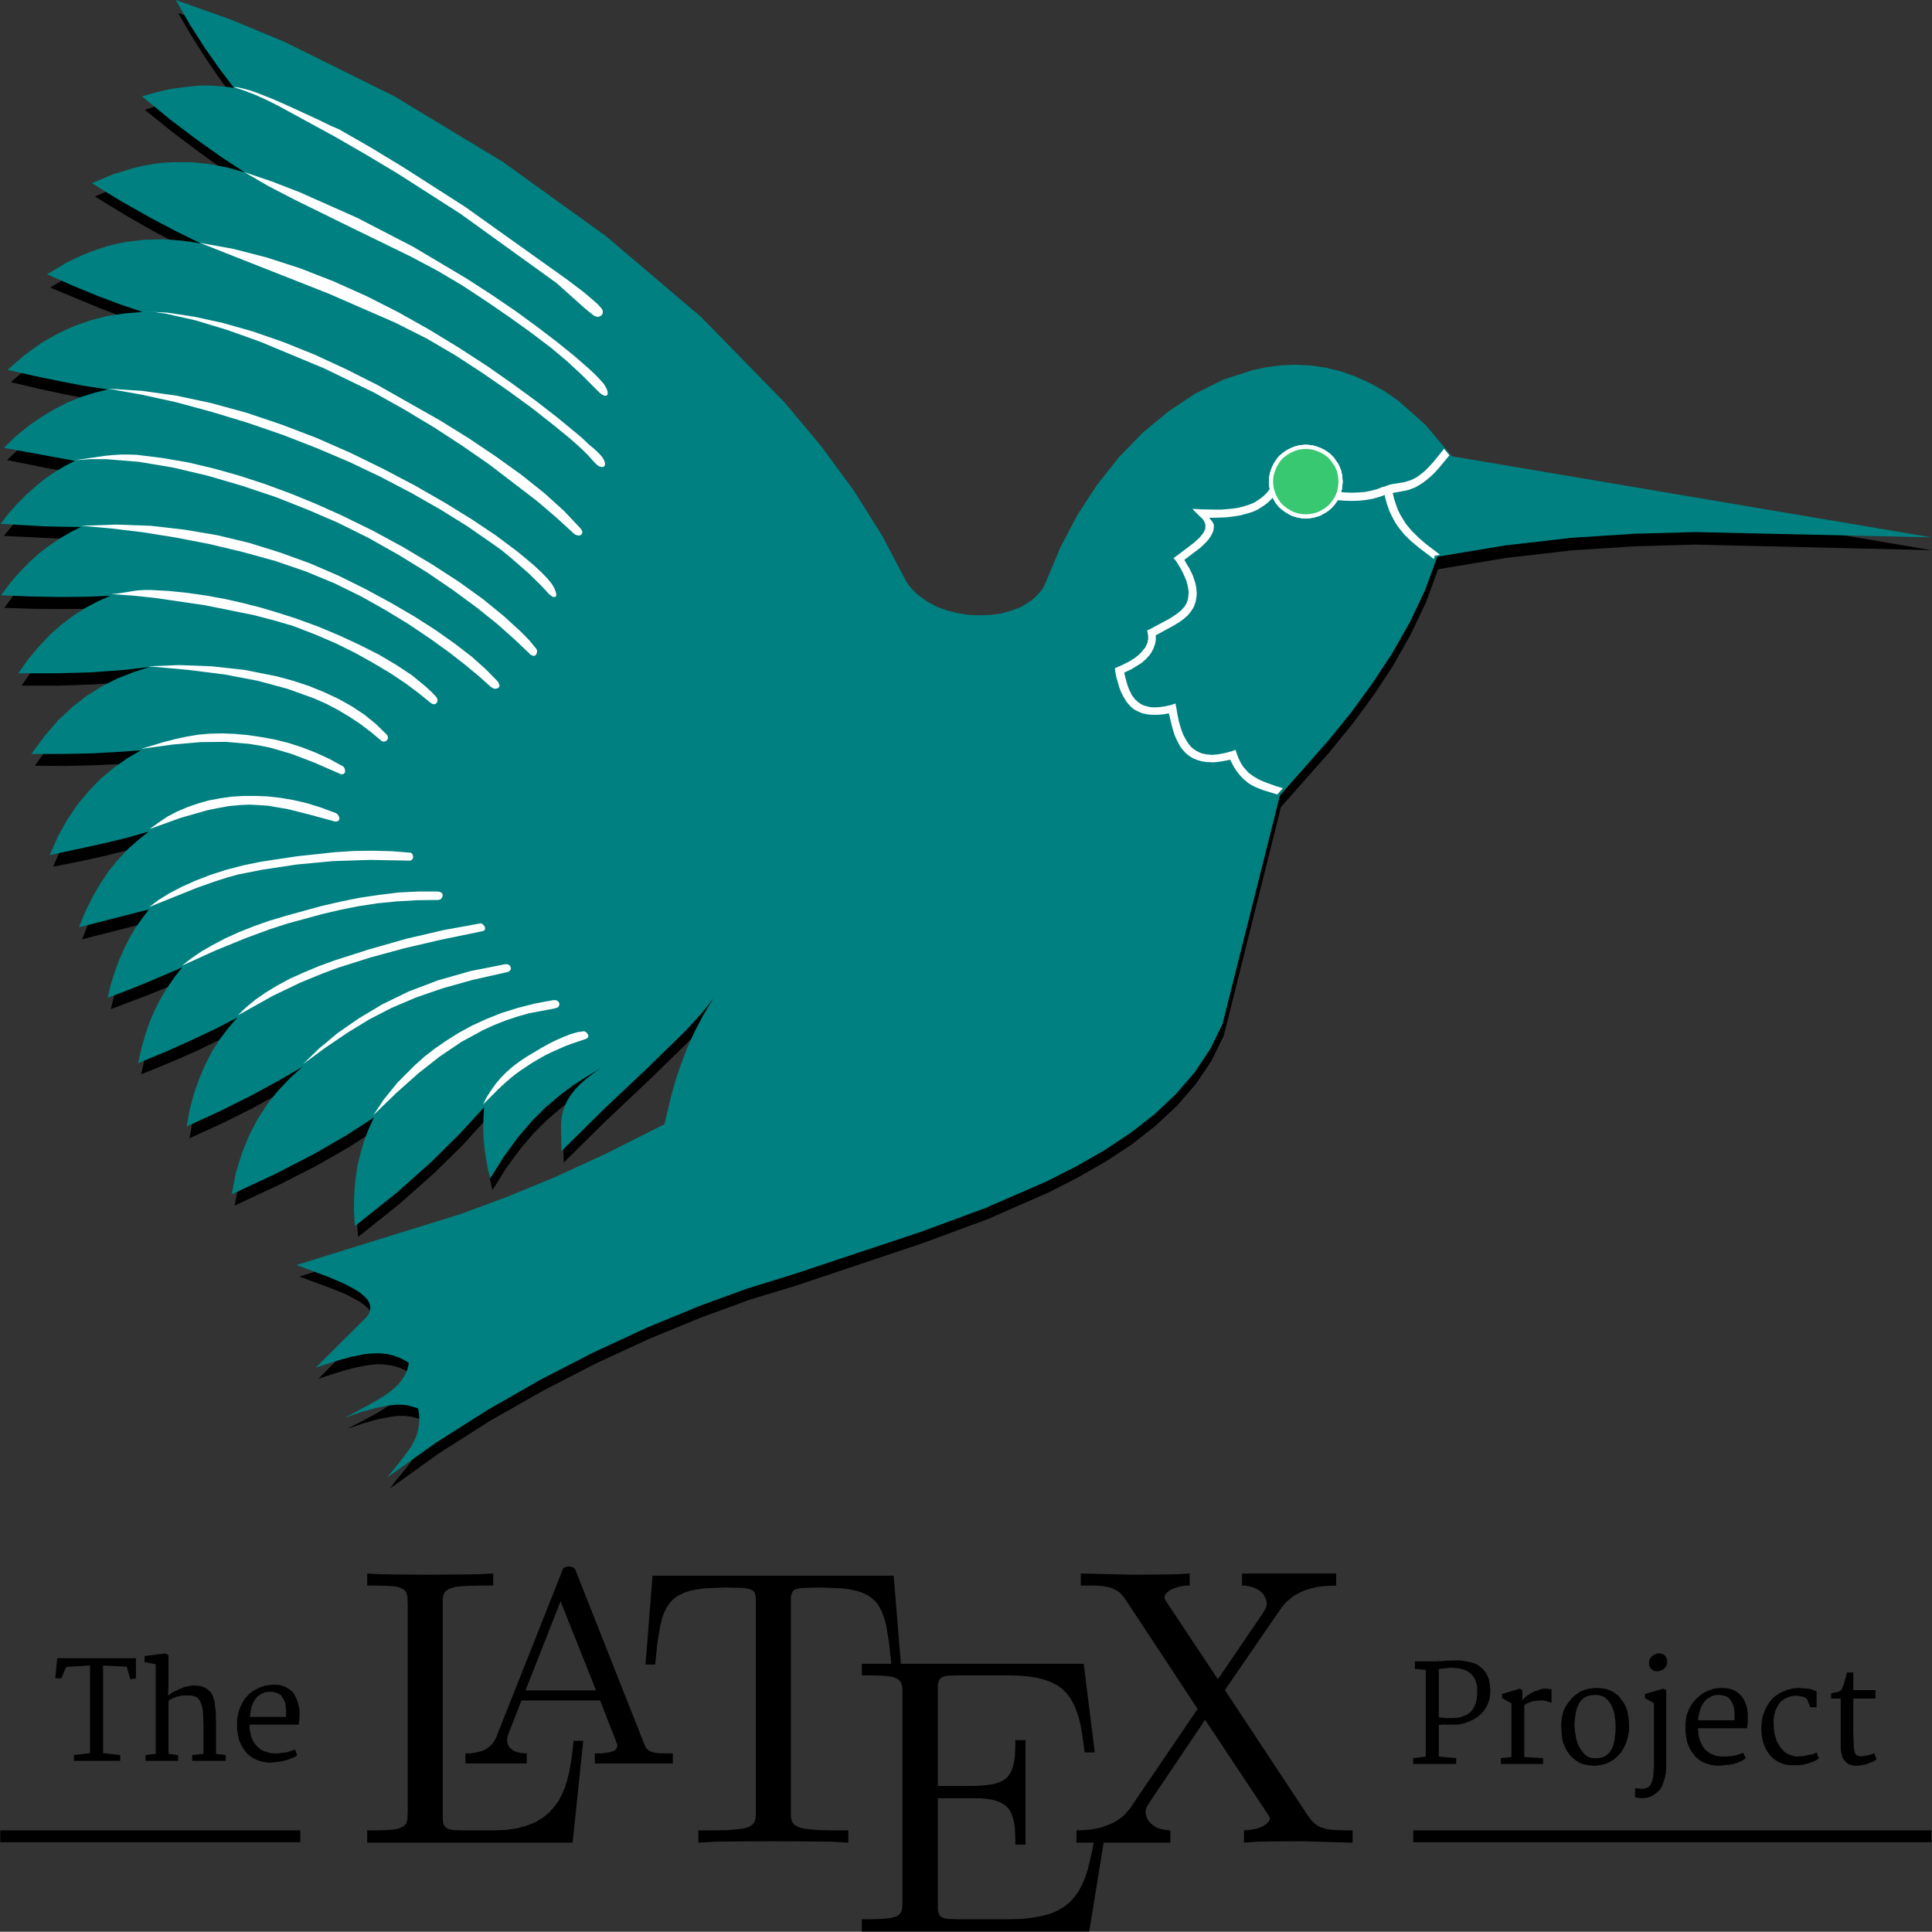 <?xml version="1.0" encoding="UTF-8"?>
<!DOCTYPE svg PUBLIC "-//W3C//DTD SVG 1.1//EN" "http://www.w3.org/Graphics/SVG/1.1/DTD/svg11.dtd">
<svg version="1.2" width="80.03mm" height="80.02mm" viewBox="19999 28999 8003 8002" preserveAspectRatio="xMidYMid" fill-rule="evenodd" stroke-width="28.222" stroke-linejoin="round" xmlns="http://www.w3.org/2000/svg" xmlns:ooo="http://xml.openoffice.org/svg/export" xmlns:xlink="http://www.w3.org/1999/xlink" xmlns:presentation="http://sun.com/xmlns/staroffice/presentation" xmlns:smil="http://www.w3.org/2001/SMIL20/" xmlns:anim="urn:oasis:names:tc:opendocument:xmlns:animation:1.0" xml:space="preserve">
 <rect x="19999" y="28999" width="8003" height="8002" fill="#333333" stroke="none"/>
 <defs class="EmbeddedBulletChars">
  <g id="bullet-char-template-57356" transform="scale(0,-0)">
   <path d="M 580,1141 L 1163,571 580,0 -4,571 580,1141 Z"/>
  </g>
  <g id="bullet-char-template-57354" transform="scale(0,-0)">
   <path d="M 8,1128 L 1137,1128 1137,0 8,0 8,1128 Z"/>
  </g>
  <g id="bullet-char-template-10146" transform="scale(0,-0)">
   <path d="M 174,0 L 602,739 174,1481 1456,739 174,0 Z M 1358,739 L 309,1346 659,739 1358,739 Z"/>
  </g>
  <g id="bullet-char-template-10132" transform="scale(0,-0)">
   <path d="M 2015,739 L 1276,0 717,0 1260,543 174,543 174,936 1260,936 717,1481 1274,1481 2015,739 Z"/>
  </g>
  <g id="bullet-char-template-10007" transform="scale(0,-0)">
   <path d="M 0,-2 C -7,14 -16,27 -25,37 L 356,567 C 262,823 215,952 215,954 215,979 228,992 255,992 264,992 276,990 289,987 310,991 331,999 354,1012 L 381,999 492,748 772,1049 836,1024 860,1049 C 881,1039 901,1025 922,1006 886,937 835,863 770,784 769,783 710,716 594,584 L 774,223 C 774,196 753,168 711,139 L 727,119 C 717,90 699,76 672,76 641,76 570,178 457,381 L 164,-76 C 142,-110 111,-127 72,-127 30,-127 9,-110 8,-76 1,-67 -2,-52 -2,-32 -2,-23 -1,-13 0,-2 Z"/>
  </g>
  <g id="bullet-char-template-10004" transform="scale(0,-0)">
   <path d="M 285,-33 C 182,-33 111,30 74,156 52,228 41,333 41,471 41,549 55,616 82,672 116,743 169,778 240,778 293,778 328,747 346,684 L 369,508 C 377,444 397,411 428,410 L 1163,1116 C 1174,1127 1196,1133 1229,1133 1271,1133 1292,1118 1292,1087 L 1292,965 C 1292,929 1282,901 1262,881 L 442,47 C 390,-6 338,-33 285,-33 Z"/>
  </g>
  <g id="bullet-char-template-9679" transform="scale(0,-0)">
   <path d="M 813,0 C 632,0 489,54 383,161 276,268 223,411 223,592 223,773 276,916 383,1023 489,1130 632,1184 813,1184 992,1184 1136,1130 1245,1023 1353,916 1407,772 1407,592 1407,412 1353,268 1245,161 1136,54 992,0 813,0 Z"/>
  </g>
  <g id="bullet-char-template-8226" transform="scale(0,-0)">
   <path d="M 346,457 C 273,457 209,483 155,535 101,586 74,649 74,723 74,796 101,859 155,911 209,963 273,989 346,989 419,989 480,963 531,910 582,859 608,796 608,723 608,648 583,586 532,535 482,483 420,457 346,457 Z"/>
  </g>
  <g id="bullet-char-template-8211" transform="scale(0,-0)">
   <path d="M -4,459 L 1135,459 1135,606 -4,606 -4,459 Z"/>
  </g>
  <g id="bullet-char-template-61548" transform="scale(0,-0)">
   <path d="M 173,740 C 173,903 231,1043 346,1159 462,1274 601,1332 765,1332 928,1332 1067,1274 1183,1159 1299,1043 1357,903 1357,740 1357,577 1299,437 1183,322 1067,206 928,148 765,148 601,148 462,206 346,322 231,437 173,577 173,740 Z"/>
  </g>
 </defs>
 <g class="Page">
  <g class="Group">
   <g class="com.sun.star.drawing.PolyPolygonShape">
    <g id="id3">
     <rect class="BoundingBox" stroke="none" fill="none" x="20014" y="29053" width="7988" height="6113"/>
     <path fill="rgb(0,0,0)" stroke="none" d="M 20978,29415 L 20980,29417 20980,29417 20952,29413 20922,29410 20892,29408 20877,29408 20862,29409 20831,29410 20799,29412 20767,29415 20735,29420 20702,29426 20668,29433 20634,29443 20599,29454 20716,29548 20825,29630 20925,29702 21019,29764 21019,29764 21018,29764 21018,29763 21017,29763 21016,29763 21015,29762 21014,29762 21013,29762 21013,29761 21012,29761 21012,29761 21011,29761 21019,29766 20948,29747 20876,29733 20801,29726 20724,29726 20685,29728 20645,29733 20605,29740 20563,29750 20479,29776 20392,29813 20515,29888 20628,29953 20733,30008 20831,30056 20830,30056 20829,30056 20829,30056 20828,30055 20827,30055 20826,30055 20825,30054 20824,30054 20823,30054 20822,30054 20822,30054 20821,30054 20829,30058 20755,30048 20680,30044 20604,30047 20527,30057 20488,30065 20449,30075 20410,30088 20370,30103 20289,30141 20207,30190 20411,30275 20503,30310 20590,30341 20590,30341 20597,30345 20528,30351 20458,30361 20388,30379 20318,30403 20249,30434 20180,30474 20112,30523 20044,30582 20158,30609 20265,30632 20364,30651 20458,30666 20457,30666 20456,30666 20455,30666 20452,30667 20449,30667 20447,30668 20447,30668 20446,30668 20432,30668 20438,30670 20386,30683 20334,30701 20282,30722 20231,30749 20180,30780 20129,30816 20079,30857 20028,30905 20183,30936 20254,30949 20322,30959 20281,30981 20241,31005 20202,31033 20163,31063 20125,31097 20087,31134 20051,31175 20015,31219 20347,31235 20303,31257 20259,31282 20216,31311 20174,31344 20133,31380 20093,31421 20054,31467 20017,31517 20144,31521 20261,31522 20369,31521 20469,31517 20469,31517 20469,31517 20468,31517 20468,31518 20467,31518 20466,31519 20464,31519 20463,31520 20461,31520 20459,31521 20456,31521 20450,31521 20444,31522 20441,31522 20438,31522 20450,31526 20401,31550 20352,31577 20305,31609 20259,31645 20214,31685 20171,31731 20129,31782 20088,31839 20246,31839 20387,31834 20515,31826 20631,31814 20628,31814 20626,31815 20623,31816 20621,31816 20620,31817 20618,31817 20617,31818 20613,31818 20608,31818 20606,31818 20604,31818 20602,31819 20599,31820 20607,31822 20543,31843 20480,31869 20419,31902 20360,31940 20302,31986 20247,32039 20194,32101 20143,32171 20270,32172 20388,32169 20497,32164 20597,32156 20596,32156 20595,32157 20593,32159 20590,32160 20589,32161 20588,32162 20532,32195 20478,32233 20427,32277 20378,32326 20333,32381 20291,32443 20253,32512 20219,32589 20331,32567 20435,32544 20531,32520 20621,32496 20620,32496 20620,32496 20620,32497 20619,32497 20618,32497 20617,32498 20616,32498 20615,32498 20614,32499 20614,32499 20613,32499 20613,32500 20621,32498 20578,32532 20537,32570 20498,32613 20461,32659 20427,32709 20395,32765 20365,32825 20339,32890 20629,32816 20600,32852 20574,32891 20550,32932 20527,32975 20507,33022 20488,33071 20472,33124 20458,33179 20622,33117 20697,33086 20767,33055 20766,33055 20766,33055 20766,33055 20766,33055 20765,33055 20765,33056 20765,33056 20765,33056 20765,33056 20764,33058 20763,33058 20763,33059 20763,33059 20763,33059 20763,33059 20763,33059 20762,33060 20762,33060 20762,33060 20762,33060 20762,33060 20762,33060 20761,33061 20760,33061 20759,33061 20759,33062 20758,33062 20758,33062 20757,33063 20757,33063 20761,33061 20730,33099 20702,33140 20676,33184 20653,33230 20631,33280 20613,33333 20597,33389 20584,33449 20702,33401 20810,33354 20907,33307 20996,33261 20994,33262 20993,33264 20990,33266 20989,33267 20988,33268 20987,33269 20987,33269 20986,33270 20986,33271 20988,33269 20952,33312 20918,33358 20888,33407 20860,33460 20835,33517 20814,33578 20797,33643 20784,33714 20922,33651 21044,33590 21153,33530 21250,33473 21250,33473 21250,33473 21250,33474 21250,33474 21250,33474 21250,33474 21250,33474 21249,33474 21249,33475 21248,33475 21247,33476 21247,33476 21246,33477 21256,33473 21205,33519 21158,33570 21114,33625 21075,33686 21040,33753 21011,33826 20988,33906 20971,33993 21153,33908 21310,33828 21444,33751 21559,33677 21537,33724 21519,33773 21503,33824 21491,33878 21483,33935 21478,33995 21478,34057 21482,34123 21655,33985 21798,33858 21916,33742 22014,33634 22014,33640 22012,33674 22011,33708 22011,33743 22013,33779 22017,33815 22023,33852 22030,33890 22039,33929 22095,33839 22151,33762 22208,33695 22264,33639 22321,33590 22377,33547 22434,33509 22492,33475 22459,33498 22430,33520 22407,33542 22387,33564 22371,33586 22358,33607 22349,33628 22342,33648 22337,33669 22334,33689 22333,33710 22332,33731 22334,33815 22509,33642 22688,33473 22848,33317 22912,33247 22939,33214 22962,33183 22920,33253 22884,33321 22854,33388 22828,33455 22807,33519 22789,33582 22760,33704 22523,33824 22306,33924 22107,34006 21921,34075 21239,34287 21369,34335 21428,34359 21454,34372 21478,34385 21499,34398 21516,34412 21523,34419 21530,34426 21535,34433 21539,34440 21542,34447 21544,34455 21544,34462 21543,34470 21541,34478 21538,34486 21533,34494 21526,34502 21318,34710 21418,34678 21467,34665 21516,34655 21541,34652 21565,34650 21589,34651 21612,34654 21636,34659 21658,34666 21681,34677 21703,34691 21699,34710 21693,34729 21684,34747 21673,34763 21660,34779 21645,34794 21628,34808 21610,34821 21570,34847 21527,34871 21437,34918 21507,34894 21565,34878 21611,34869 21630,34866 21648,34864 21664,34864 21678,34864 21690,34866 21702,34867 21724,34873 21744,34879 21748,34903 21749,34925 21747,34946 21744,34967 21738,34986 21731,35004 21722,35022 21712,35039 21689,35071 21664,35102 21638,35133 21614,35165 21816,35020 22028,34885 22248,34760 22469,34646 22688,34545 22902,34457 23104,34383 23292,34326 23820,34149 24088,34050 24344,33938 24465,33876 24580,33810 24688,33739 24786,33662 24875,33579 24952,33490 25017,33394 25068,33290 25305,32342 25506,32115 25601,31998 25689,31879 25770,31756 25842,31628 25905,31496 25956,31357 26239,31310 26509,31279 26770,31262 27023,31255 28000,31278 26016,30942 25908,30812 25794,30712 25735,30672 25676,30638 25616,30611 25555,30590 25494,30576 25433,30567 25372,30563 25311,30566 25250,30573 25189,30586 25070,30625 24954,30682 24842,30756 24737,30845 24638,30947 24547,31060 24466,31184 24396,31317 24338,31456 24330,31474 24321,31490 24310,31505 24297,31519 24283,31532 24268,31543 24233,31563 24195,31579 24153,31590 24109,31597 24064,31599 24018,31597 23972,31590 23927,31578 23885,31563 23846,31542 23810,31518 23794,31503 23780,31488 23766,31472 23755,31454 23659,31270 23543,31085 23409,30901 23257,30719 22911,30365 22518,30030 22090,29723 21642,29452 21187,29226 20961,29133 20737,29053 20796,29154 20856,29248 20916,29335 20978,29415 Z"/>
    </g>
   </g>
   <g class="com.sun.star.drawing.PolyPolygonShape">
    <g id="id4">
     <rect class="BoundingBox" stroke="none" fill="none" x="20001" y="28999" width="8001" height="6122"/>
     <path fill="rgb(0,128,128)" stroke="none" d="M 20727,28999 L 20785,29100 20845,29194 20906,29281 20968,29363 20940,29359 20910,29356 20880,29354 20850,29353 20819,29354 20787,29357 20755,29361 20723,29365 20689,29371 20656,29379 20622,29388 20587,29398 20705,29495 20815,29578 20918,29651 21013,29713 20942,29693 20868,29679 20793,29671 20716,29671 20676,29673 20636,29678 20595,29685 20553,29695 20467,29721 20379,29758 20505,29835 20622,29901 20730,29958 20830,30007 20755,29996 20678,29990 20601,29992 20562,29996 20522,30001 20482,30009 20442,30019 20402,30032 20361,30047 20320,30065 20278,30085 20194,30135 20302,30183 20404,30225 20500,30261 20589,30291 20518,30297 20448,30307 20377,30325 20307,30349 20238,30381 20168,30421 20099,30471 20030,30531 20145,30557 20251,30579 20351,30598 20445,30612 20390,30626 20336,30643 20281,30665 20228,30692 20174,30724 20120,30761 20067,30804 20015,30854 20309,30908 20268,30929 20228,30953 20188,30980 20150,31011 20111,31045 20074,31082 20037,31123 20001,31169 20177,31179 20257,31181 20334,31182 20290,31204 20246,31230 20203,31259 20161,31291 20120,31328 20080,31369 20041,31414 20003,31465 20130,31470 20248,31472 20356,31471 20456,31467 20404,31490 20353,31517 20303,31549 20255,31585 20207,31627 20162,31675 20117,31728 20075,31788 20233,31788 20374,31784 20502,31775 20618,31762 20550,31784 20484,31810 20419,31843 20357,31882 20297,31929 20238,31984 20183,32049 20129,32122 20257,32122 20375,32120 20484,32114 20583,32107 20526,32140 20471,32179 20418,32223 20369,32273 20322,32329 20279,32392 20240,32462 20205,32541 20427,32493 20526,32469 20616,32443 20572,32478 20529,32516 20489,32559 20451,32605 20416,32657 20383,32713 20353,32774 20326,32840 20616,32766 20588,32803 20561,32841 20536,32883 20514,32927 20493,32974 20475,33023 20458,33076 20445,33132 20530,33100 20609,33068 20754,33006 20723,33045 20694,33087 20667,33131 20642,33179 20620,33229 20601,33284 20585,33341 20571,33403 20689,33354 20796,33306 20893,33260 20982,33214 20945,33257 20910,33303 20878,33353 20850,33407 20825,33465 20803,33527 20785,33594 20772,33665 20914,33600 21040,33537 21152,33476 21252,33418 21200,33465 21151,33517 21106,33573 21066,33635 21031,33702 21001,33776 20976,33857 20959,33946 21141,33861 21298,33780 21432,33703 21548,33628 21526,33676 21507,33725 21492,33777 21479,33831 21471,33889 21466,33949 21465,34012 21469,34078 21643,33939 21787,33811 21905,33694 22004,33586 22002,33620 22001,33655 22001,33690 22003,33727 22007,33764 22013,33803 22020,33842 22029,33881 22087,33789 22144,33711 22202,33643 22259,33586 22317,33537 22374,33494 22432,33457 22490,33422 22455,33446 22426,33469 22401,33491 22380,33513 22363,33535 22350,33556 22340,33577 22332,33598 22327,33619 22324,33640 22323,33660 22323,33681 22325,33767 22500,33594 22679,33425 22839,33269 22904,33198 22931,33165 22954,33134 22912,33204 22876,33273 22845,33341 22820,33407 22798,33472 22780,33535 22751,33656 22513,33776 22296,33876 22096,33958 21910,34027 21227,34239 21358,34288 21417,34313 21443,34326 21467,34339 21488,34352 21505,34366 21512,34373 21519,34380 21524,34387 21528,34395 21531,34402 21533,34410 21533,34417 21532,34425 21530,34433 21527,34441 21522,34449 21515,34457 21307,34664 21407,34632 21456,34619 21506,34609 21530,34606 21554,34605 21578,34605 21601,34608 21625,34613 21648,34621 21670,34631 21692,34644 21689,34664 21682,34683 21673,34700 21662,34717 21649,34733 21634,34748 21617,34762 21598,34776 21558,34801 21515,34825 21426,34872 21496,34848 21553,34832 21599,34823 21618,34820 21635,34818 21651,34818 21665,34818 21678,34819 21690,34821 21711,34827 21731,34833 21735,34857 21736,34879 21735,34900 21731,34921 21726,34940 21719,34958 21710,34976 21701,34993 21678,35025 21653,35057 21603,35119 21805,34975 22018,34840 22238,34714 22460,34600 22680,34498 22893,34410 23096,34336 23284,34278 23813,34102 24081,34003 24338,33891 24460,33829 24575,33763 24682,33692 24781,33615 24870,33531 24947,33442 25012,33345 25063,33241 25301,32294 25502,32066 25597,31949 25685,31828 25766,31705 25839,31577 25902,31444 25953,31305 26236,31258 26507,31227 26768,31210 27022,31203 28000,31225 26013,30889 25904,30759 25790,30658 25732,30618 25672,30585 25612,30558 25552,30537 25490,30522 25429,30513 25368,30510 25307,30512 25246,30520 25185,30533 25065,30572 24949,30630 24838,30704 24732,30792 24633,30894 24543,31008 24462,31132 24392,31265 24334,31404 24326,31422 24317,31438 24306,31453 24293,31467 24279,31480 24263,31492 24229,31513 24190,31528 24148,31540 24104,31546 24058,31548 24012,31546 23966,31539 23922,31528 23879,31512 23840,31491 23805,31466 23789,31452 23774,31436 23761,31420 23750,31402 23653,31218 23537,31033 23402,30849 23250,30667 22903,30312 22509,29977 22081,29669 21633,29398 21177,29172 20950,29078 20727,28999 Z"/>
    </g>
   </g>
   <g class="com.sun.star.drawing.PolyPolygonShape">
    <g id="id5">
     <rect class="BoundingBox" stroke="none" fill="none" x="24617" y="31005" width="1127" height="1286"/>
     <path fill="rgb(255,255,255)" stroke="none" d="M 25264,31015 L 25256,31029 25246,31041 25235,31052 25223,31062 25210,31071 25196,31080 25180,31087 25163,31093 25145,31098 25125,31103 25104,31106 25082,31108 25059,31110 25034,31110 24983,31109 24938,31107 24971,31140 24977,31145 24982,31151 24984,31153 24985,31156 24987,31158 24988,31161 24989,31163 24990,31165 24991,31168 24992,31170 24992,31172 24992,31174 24992,31179 24992,31183 24992,31187 24991,31192 24989,31196 24987,31201 24984,31206 24981,31210 24977,31215 24968,31226 24957,31236 24945,31247 24932,31257 24874,31301 24860,31311 24870,31322 24882,31341 24892,31358 24900,31374 24907,31390 24913,31404 24917,31418 24920,31431 24922,31443 24923,31453 24922,31463 24921,31473 24920,31481 24917,31490 24914,31498 24910,31505 24905,31513 24899,31519 24893,31526 24886,31532 24879,31538 24862,31550 24843,31562 24761,31606 24751,31610 24753,31621 24754,31627 24755,31632 24755,31637 24755,31642 24755,31647 24754,31652 24753,31657 24752,31662 24750,31666 24748,31671 24746,31675 24744,31680 24741,31684 24737,31688 24730,31697 24722,31706 24713,31714 24702,31723 24690,31731 24677,31739 24663,31746 24647,31754 24631,31761 24617,31767 24619,31781 24623,31803 24629,31824 24635,31845 24642,31864 24651,31882 24661,31899 24666,31907 24672,31914 24679,31922 24685,31928 24692,31934 24699,31939 24707,31943 24715,31947 24724,31951 24733,31954 24742,31956 24751,31958 24761,31959 24772,31960 24794,31960 24817,31958 24841,31954 24852,32001 24858,32023 24865,32045 24874,32065 24884,32084 24889,32093 24895,32101 24902,32109 24909,32117 24917,32124 24925,32130 24934,32136 24943,32141 24953,32145 24964,32149 24975,32152 24986,32154 24998,32156 25010,32156 25023,32157 25037,32156 25065,32152 25095,32146 25103,32162 25111,32177 25120,32191 25130,32204 25140,32216 25151,32227 25162,32236 25173,32245 25187,32253 25201,32260 25216,32266 25231,32272 25290,32290 25313,32264 25283,32255 25250,32243 25234,32237 25218,32230 25205,32223 25193,32216 25182,32208 25171,32200 25162,32190 25152,32179 25144,32168 25136,32154 25129,32139 25123,32123 25117,32105 25101,32111 25070,32119 25043,32124 25030,32125 25019,32126 25008,32125 24997,32124 24988,32122 24978,32120 24970,32117 24962,32113 24954,32109 24947,32104 24940,32099 24934,32094 24928,32087 24922,32080 24917,32072 24912,32064 24902,32046 24894,32026 24887,32004 24881,31982 24876,31957 24872,31932 24868,31913 24851,31919 24825,31925 24802,31928 24791,31929 24781,31929 24772,31929 24763,31928 24754,31926 24747,31924 24739,31922 24732,31919 24726,31916 24720,31912 24714,31908 24709,31903 24704,31899 24699,31894 24695,31888 24690,31882 24686,31876 24683,31869 24676,31855 24670,31839 24665,31822 24660,31804 24656,31785 24671,31778 24686,31771 24699,31763 24712,31755 24725,31747 24736,31738 24746,31729 24755,31719 24760,31714 24763,31709 24767,31704 24770,31699 24773,31693 24776,31688 24778,31683 24780,31677 24782,31671 24784,31666 24786,31654 24787,31643 24786,31631 24865,31588 24884,31576 24902,31563 24910,31556 24918,31549 24925,31541 24932,31532 24935,31528 24938,31523 24944,31513 24948,31502 24952,31491 24954,31478 24956,31466 24956,31453 24955,31439 24953,31426 24950,31412 24945,31398 24940,31383 24933,31368 24925,31352 24915,31336 24905,31318 24958,31278 24971,31268 24983,31257 24994,31246 25004,31235 25009,31228 25013,31222 25017,31215 25021,31208 25024,31201 25025,31197 25026,31193 25026,31189 25027,31185 25027,31181 25027,31177 25027,31174 25027,31172 25026,31170 25025,31168 25024,31166 25023,31164 25021,31160 25014,31152 25011,31148 25008,31144 25053,31143 25075,31142 25096,31140 25117,31137 25136,31134 25155,31129 25173,31124 25191,31118 25208,31110 25223,31101 25238,31091 25252,31080 25264,31068 25276,31055 25286,31041 25313,31041 25340,31044 25396,31051 25509,31068 25539,31071 25569,31073 25599,31074 25628,31073 25657,31070 25686,31065 25714,31057 25728,31052 25742,31046 25729,31015 25704,31025 25678,31032 25652,31037 25626,31039 25599,31040 25571,31039 25543,31037 25515,31033 25399,31016 25339,31009 25309,31006 25278,31006 25268,31006 25264,31015 Z"/>
    </g>
   </g>
   <g class="com.sun.star.drawing.PolyPolygonShape">
    <g id="id6">
     <rect class="BoundingBox" stroke="none" fill="none" x="25264" y="30850" width="289" height="289"/>
     <path fill="rgb(255,255,255)" stroke="none" d="M 25552,30994 L 25551,31009 25549,31023 25546,31037 25541,31050 25535,31063 25527,31075 25519,31086 25510,31096 25500,31105 25489,31113 25477,31120 25464,31127 25451,31131 25437,31135 25423,31137 25408,31138 25393,31137 25379,31135 25365,31131 25352,31127 25340,31120 25328,31113 25317,31105 25306,31096 25297,31086 25289,31075 25282,31063 25276,31050 25271,31037 25267,31023 25265,31009 25264,30994 25265,30979 25267,30965 25271,30951 25276,30938 25282,30925 25289,30914 25297,30902 25306,30892 25317,30883 25328,30875 25340,30868 25352,30862 25365,30857 25379,30853 25393,30851 25408,30850 25423,30851 25437,30853 25451,30857 25464,30862 25477,30868 25489,30875 25500,30883 25510,30892 25519,30902 25527,30914 25535,30925 25541,30938 25546,30951 25549,30965 25551,30979 25552,30994 Z"/>
    </g>
   </g>
   <g class="com.sun.star.drawing.PolyPolygonShape">
    <g id="id7">
     <rect class="BoundingBox" stroke="none" fill="none" x="25255" y="30841" width="307" height="307"/>
     <path fill="none" stroke="rgb(255,255,255)" stroke-width="17" stroke-linejoin="miter" d="M 25552,30994 L 25551,31009 25549,31023 25546,31037 25541,31050 25535,31063 25527,31075 25519,31086 25510,31096 25500,31105 25489,31113 25477,31120 25464,31127 25451,31131 25437,31135 25423,31137 25408,31138 25393,31137 25379,31135 25365,31131 25352,31127 25340,31120 25328,31113 25317,31105 25306,31096 25297,31086 25289,31075 25282,31063 25276,31050 25271,31037 25267,31023 25265,31009 25264,30994 25265,30979 25267,30965 25271,30951 25276,30938 25282,30925 25289,30914 25297,30902 25306,30892 25317,30883 25328,30875 25340,30868 25352,30862 25365,30857 25379,30853 25393,30851 25408,30850 25423,30851 25437,30853 25451,30857 25464,30862 25477,30868 25489,30875 25500,30883 25510,30892 25519,30902 25527,30914 25535,30925 25541,30938 25546,30951 25549,30965 25551,30979 25552,30994 Z"/>
    </g>
   </g>
   <g class="com.sun.star.drawing.PolyPolygonShape">
    <g id="id8">
     <rect class="BoundingBox" stroke="none" fill="none" x="25728" y="30858" width="276" height="458"/>
     <path fill="rgb(255,255,255)" stroke="none" d="M 25740,31012 L 25729,31017 25731,31031 25737,31061 25745,31089 25754,31115 25765,31138 25776,31159 25789,31179 25802,31196 25816,31213 25831,31228 25846,31242 25877,31268 25939,31315 25942,31301 25964,31297 25904,31251 25875,31226 25848,31199 25835,31184 25822,31168 25811,31150 25800,31132 25790,31112 25782,31090 25774,31066 25768,31041 25812,31033 25823,31031 25835,31028 25848,31023 25861,31018 25875,31010 25890,31001 25906,30989 25923,30975 25941,30958 25960,30937 26003,30885 25981,30858 25937,30912 25918,30933 25901,30950 25885,30963 25870,30974 25856,30982 25843,30988 25830,30992 25818,30996 25794,31000 25768,31004 25755,31007 25740,31012 Z"/>
    </g>
   </g>
   <g class="com.sun.star.drawing.PolyPolygonShape">
    <g id="id9">
     <rect class="BoundingBox" stroke="none" fill="none" x="21011" y="29711" width="1507" height="929"/>
     <path fill="rgb(255,255,255)" stroke="none" d="M 21011,29712 L 21109,29769 21219,29826 21457,29943 21699,30061 21812,30121 21915,30182 22018,30250 22114,30316 22203,30380 22282,30440 22351,30498 22409,30552 22482,30625 22487,30629 22492,30633 22496,30635 22500,30637 22502,30638 22504,30638 22506,30638 22507,30639 22509,30638 22510,30638 22511,30638 22512,30637 22513,30636 22514,30635 22515,30634 22516,30632 22516,30631 22516,30629 22516,30627 22516,30625 22516,30621 22514,30616 22512,30610 22509,30604 22505,30597 22500,30589 22484,30571 22463,30549 22437,30525 22375,30471 22303,30413 22223,30352 22134,30287 22037,30221 21932,30153 21710,30021 21478,29901 21242,29796 21126,29751 21011,29712 Z"/>
    </g>
   </g>
   <g class="com.sun.star.drawing.PolyPolygonShape">
    <g id="id10">
     <rect class="BoundingBox" stroke="none" fill="none" x="20966" y="29360" width="1532" height="953"/>
     <path fill="rgb(255,255,255)" stroke="none" d="M 20967,29360 L 21007,29373 21052,29390 21101,29412 21153,29438 21388,29566 21516,29640 21648,29719 21907,29885 22305,30172 22418,30273 22437,30289 22451,30300 22457,30305 22462,30308 22465,30309 22467,30310 22469,30310 22470,30310 22472,30311 22473,30311 22474,30312 22474,30312 22475,30312 22475,30312 22476,30312 22476,30312 22477,30312 22478,30311 22479,30311 22480,30310 22481,30310 22482,30310 22483,30310 22483,30310 22484,30309 22485,30309 22486,30308 22487,30308 22489,30306 22491,30305 22492,30303 22494,30301 22494,30299 22495,30298 22495,30297 22496,30296 22496,30295 22496,30294 22496,30293 22496,30292 22496,30285 22495,30285 22495,30284 22495,30284 22495,30284 22494,30283 22494,30282 22493,30281 22493,30281 22493,30280 22492,30280 22492,30280 22492,30279 22490,30276 22487,30272 22484,30269 22481,30266 22478,30262 22475,30259 22467,30252 22445,30233 22418,30210 22385,30185 22348,30157 21926,29856 21665,29689 21533,29609 21404,29535 21371,29521 21322,29497 21194,29438 21126,29408 21062,29383 21033,29373 21007,29366 20985,29361 20975,29360 20967,29360 Z"/>
    </g>
   </g>
   <g class="com.sun.star.drawing.PolyPolygonShape">
    <g id="id11">
     <rect class="BoundingBox" stroke="none" fill="none" x="20826" y="30005" width="1681" height="930"/>
     <path fill="rgb(255,255,255)" stroke="none" d="M 20827,30005 L 21362,30216 21637,30336 21766,30401 21884,30470 21999,30545 22106,30619 22202,30689 22286,30755 22323,30785 22357,30813 22388,30840 22414,30864 22435,30885 22452,30904 22465,30918 22470,30923 22472,30925 22474,30926 22478,30929 22482,30931 22486,30932 22489,30933 22492,30934 22494,30934 22495,30933 22497,30933 22498,30933 22499,30932 22500,30932 22501,30931 22502,30930 22503,30929 22504,30928 22504,30927 22505,30925 22505,30924 22505,30922 22505,30921 22505,30919 22505,30915 22503,30911 22502,30907 22500,30903 22498,30900 22496,30896 22494,30893 22487,30885 22480,30877 22461,30859 22437,30839 22411,30814 22380,30788 22307,30728 22222,30662 22125,30591 22018,30516 21901,30440 21778,30365 21650,30293 21518,30226 21382,30165 21244,30111 21105,30066 20966,30030 20827,30005 Z"/>
    </g>
   </g>
   <g class="com.sun.star.drawing.PolyPolygonShape">
    <g id="id12">
     <rect class="BoundingBox" stroke="none" fill="none" x="20585" y="30288" width="1828" height="931"/>
     <path fill="rgb(255,255,255)" stroke="none" d="M 20586,30289 L 20635,30291 20689,30299 20809,30326 20941,30366 21078,30415 21342,30525 21548,30625 21675,30696 21798,30770 21916,30847 22027,30924 22223,31074 22306,31145 22377,31210 22381,31213 22385,31215 22389,31216 22393,31217 22395,31217 22396,31217 22398,31217 22400,31217 22402,31216 22403,31216 22405,31215 22406,31214 22407,31213 22408,31212 22409,31211 22410,31209 22410,31208 22411,31206 22411,31205 22411,31203 22411,31201 22410,31199 22410,31197 22409,31195 22406,31191 22402,31186 22335,31115 22253,31041 22159,30966 22053,30890 21940,30814 21819,30739 21563,30594 21432,30528 21302,30468 21173,30416 21046,30372 20923,30337 20804,30311 20692,30294 20586,30289 Z"/>
    </g>
   </g>
   <g class="com.sun.star.drawing.PolyPolygonShape">
    <g id="id13">
     <rect class="BoundingBox" stroke="none" fill="none" x="20445" y="30609" width="1860" height="865"/>
     <path fill="rgb(255,255,255)" stroke="none" d="M 20446,30609 L 20587,30634 20732,30666 20879,30706 21027,30751 21172,30801 21313,30856 21447,30913 21573,30973 21703,31041 21824,31110 21935,31179 22033,31247 22078,31279 22118,31312 22188,31373 22239,31423 22268,31454 22272,31459 22277,31463 22281,31466 22285,31469 22288,31471 22292,31472 22294,31472 22295,31472 22297,31472 22298,31472 22299,31471 22300,31471 22301,31470 22302,31469 22303,31467 22303,31466 22303,31464 22303,31462 22303,31457 22301,31452 22299,31445 22296,31437 22291,31428 22285,31418 22277,31408 22267,31396 22243,31371 22213,31343 22179,31314 22140,31282 22053,31217 21953,31150 21841,31081 21719,31011 21588,30942 21451,30875 21310,30813 21166,30758 21021,30709 20875,30669 20730,30638 20587,30618 20446,30609 Z"/>
    </g>
   </g>
   <g class="com.sun.star.drawing.PolyPolygonShape">
    <g id="id14">
     <rect class="BoundingBox" stroke="none" fill="none" x="20309" y="30881" width="1916" height="836"/>
     <path fill="rgb(255,255,255)" stroke="none" d="M 20566,30883 L 20533,30882 20500,30882 20467,30884 20435,30887 20310,30905 20373,30901 20438,30901 20574,30912 20717,30936 20861,30970 21004,31012 21144,31059 21275,31111 21396,31163 21527,31228 21651,31298 21768,31370 21875,31443 21973,31515 22059,31584 22132,31649 22193,31707 22197,31711 22199,31712 22201,31713 22203,31714 22205,31715 22207,31715 22208,31716 22210,31716 22212,31715 22213,31715 22215,31715 22216,31714 22217,31713 22218,31712 22219,31711 22220,31710 22221,31708 22222,31707 22222,31705 22223,31702 22224,31699 22224,31695 22223,31694 22223,31692 22222,31690 22222,31689 22221,31687 22220,31686 22193,31653 22161,31620 22087,31552 22000,31481 21900,31409 21789,31337 21670,31266 21543,31197 21410,31132 21307,31086 21202,31043 21096,31004 20989,30969 20882,30939 20776,30914 20670,30896 20566,30883 Z"/>
    </g>
   </g>
   <g class="com.sun.star.drawing.PolyPolygonShape">
    <g id="id15">
     <rect class="BoundingBox" stroke="none" fill="none" x="20335" y="31171" width="1734" height="682"/>
     <path fill="rgb(255,255,255)" stroke="none" d="M 21386,31416 L 21496,31470 21599,31528 21694,31586 21780,31644 21858,31700 21926,31753 21985,31802 22033,31845 22037,31847 22040,31849 22044,31851 22048,31852 22052,31852 22056,31851 22057,31851 22059,31850 22061,31850 22062,31849 22063,31848 22064,31847 22065,31846 22066,31845 22067,31843 22067,31842 22068,31840 22068,31838 22068,31836 22067,31834 22066,31832 22065,31830 22063,31825 22059,31820 22012,31772 21954,31720 21884,31666 21805,31610 21716,31553 21618,31496 21513,31439 21402,31384 21284,31333 21160,31288 21032,31248 20899,31216 20763,31193 20623,31177 20480,31172 20335,31177 20460,31188 20592,31204 20729,31226 20868,31253 21006,31286 21140,31323 21268,31367 21386,31416 Z"/>
    </g>
   </g>
   <g class="com.sun.star.drawing.PolyPolygonShape">
    <g id="id16">
     <rect class="BoundingBox" stroke="none" fill="none" x="20459" y="31442" width="1354" height="475"/>
     <path fill="rgb(255,255,255)" stroke="none" d="M 20623,31443 L 20599,31443 20578,31444 20558,31446 20540,31449 20503,31455 20482,31458 20460,31460 20547,31466 20642,31476 20847,31506 21046,31546 21135,31569 21213,31592 21304,31627 21390,31664 21471,31704 21546,31746 21615,31787 21678,31829 21733,31870 21781,31909 21785,31912 21789,31914 21791,31915 21793,31916 21795,31916 21796,31916 21798,31916 21800,31916 21801,31915 21803,31915 21804,31914 21805,31913 21806,31912 21807,31911 21808,31910 21809,31909 21810,31907 21810,31906 21811,31904 21811,31903 21811,31901 21811,31899 21811,31898 21811,31896 21810,31892 21808,31889 21806,31886 21784,31863 21760,31841 21705,31796 21640,31753 21569,31711 21490,31671 21406,31632 21318,31595 21225,31561 21153,31538 21080,31516 21005,31497 20930,31480 20853,31466 20776,31455 20699,31447 20623,31443 Z"/>
    </g>
   </g>
   <g class="com.sun.star.drawing.PolyPolygonShape">
    <g id="id17">
     <rect class="BoundingBox" stroke="none" fill="none" x="20613" y="31754" width="994" height="318"/>
     <path fill="rgb(255,255,255)" stroke="none" d="M 21577,32066 L 21578,32068 21580,32068 21581,32069 21583,32070 21585,32070 21586,32071 21588,32071 21589,32071 21591,32071 21593,32070 21594,32070 21596,32069 21597,32069 21598,32068 21600,32067 21601,32066 21602,32065 21603,32064 21604,32063 21604,32061 21605,32060 21606,32058 21606,32057 21606,32055 21606,32053 21606,32052 21605,32050 21605,32048 21604,32047 21603,32045 21602,32043 21600,32041 21556,31998 21508,31959 21455,31924 21399,31893 21339,31865 21277,31840 21213,31819 21147,31801 21012,31774 20875,31759 20741,31754 20613,31759 20779,31774 20930,31793 21066,31819 21189,31852 21300,31892 21352,31915 21401,31941 21448,31969 21493,31999 21535,32031 21577,32066 Z"/>
    </g>
   </g>
   <g class="com.sun.star.drawing.PolyPolygonShape">
    <g id="id18">
     <rect class="BoundingBox" stroke="none" fill="none" x="20583" y="32036" width="847" height="172"/>
     <path fill="rgb(255,255,255)" stroke="none" d="M 20972,32039 L 20920,32037 20870,32038 20822,32042 20774,32050 20727,32060 20680,32072 20584,32101 20716,32083 20831,32073 20934,32072 21028,32080 21073,32087 21118,32096 21207,32122 21301,32158 21402,32202 21408,32205 21413,32206 21415,32206 21417,32206 21419,32206 21420,32206 21422,32205 21423,32204 21424,32203 21425,32202 21426,32201 21427,32200 21428,32199 21428,32197 21428,32196 21429,32194 21428,32191 21428,32187 21427,32184 21426,32181 21424,32178 21422,32175 21421,32174 21419,32173 21362,32142 21305,32116 21248,32094 21192,32076 21135,32062 21080,32052 21026,32044 20972,32039 Z"/>
    </g>
   </g>
   <g class="com.sun.star.drawing.PolyPolygonShape">
    <g id="id19">
     <rect class="BoundingBox" stroke="none" fill="none" x="20618" y="32295" width="788" height="140"/>
     <path fill="rgb(255,255,255)" stroke="none" d="M 20959,32299 L 20910,32306 20862,32315 20817,32328 20774,32343 20732,32361 20692,32382 20655,32407 20619,32433 20747,32387 20855,32356 20903,32346 20948,32338 20991,32334 21032,32332 21072,32334 21112,32337 21193,32351 21280,32373 21379,32400 21385,32402 21391,32402 21393,32402 21395,32401 21397,32401 21399,32400 21400,32399 21402,32398 21403,32397 21403,32396 21404,32394 21404,32393 21405,32391 21405,32390 21405,32388 21404,32386 21404,32383 21402,32380 21400,32376 21398,32373 21396,32371 21394,32370 21393,32369 21392,32368 21390,32367 21328,32344 21270,32326 21214,32313 21161,32304 21109,32298 21059,32296 21009,32296 20959,32299 Z"/>
    </g>
   </g>
   <g class="com.sun.star.drawing.PolyPolygonShape">
    <g id="id20">
     <rect class="BoundingBox" stroke="none" fill="none" x="20616" y="32522" width="1096" height="235"/>
     <path fill="rgb(255,255,255)" stroke="none" d="M 21697,32531 L 21622,32525 21544,32523 21466,32524 21387,32529 21229,32546 21077,32569 21005,32584 20936,32602 20871,32623 20809,32647 20753,32672 20701,32699 20656,32727 20617,32756 20816,32676 20887,32651 20943,32633 20987,32621 21023,32614 21083,32602 21229,32580 21378,32566 21532,32561 21695,32564 21697,32564 21699,32564 21700,32563 21702,32563 21703,32562 21704,32561 21705,32561 21706,32560 21707,32558 21708,32557 21708,32556 21709,32555 21710,32552 21710,32549 21710,32545 21709,32542 21708,32540 21708,32538 21707,32537 21706,32536 21705,32535 21704,32534 21703,32533 21702,32532 21700,32531 21699,32531 21697,32531 Z"/>
    </g>
   </g>
   <g class="com.sun.star.drawing.PolyPolygonShape">
    <g id="id21">
     <rect class="BoundingBox" stroke="none" fill="none" x="20752" y="32691" width="1082" height="309"/>
     <path fill="rgb(255,255,255)" stroke="none" d="M 21812,32692 L 21731,32692 21650,32696 21569,32706 21488,32718 21409,32734 21331,32752 21182,32793 21112,32814 21047,32837 20987,32861 20930,32887 20879,32914 20832,32941 20790,32970 20753,32999 20892,32936 21017,32885 21120,32847 21192,32824 21335,32785 21408,32768 21483,32753 21561,32741 21641,32733 21726,32728 21814,32727 21816,32727 21817,32726 21819,32726 21821,32725 21822,32725 21824,32724 21825,32723 21826,32722 21827,32720 21829,32719 21830,32718 21830,32716 21831,32715 21832,32713 21832,32712 21832,32710 21833,32708 21833,32707 21832,32705 21832,32704 21832,32702 21831,32701 21830,32699 21829,32698 21827,32697 21826,32696 21824,32695 21822,32694 21820,32693 21817,32693 21812,32692 Z"/>
    </g>
   </g>
   <g class="com.sun.star.drawing.PolyPolygonShape">
    <g id="id22">
     <rect class="BoundingBox" stroke="none" fill="none" x="20984" y="32823" width="1026" height="383"/>
     <path fill="rgb(255,255,255)" stroke="none" d="M 21989,32824 L 21835,32852 21681,32888 21530,32931 21386,32977 21320,33001 21258,33027 21200,33053 21148,33081 21100,33110 21057,33140 21018,33172 20984,33205 21131,33123 21246,33068 21334,33032 21398,33008 21534,32965 21674,32927 21824,32892 21994,32857 21997,32856 21999,32856 22001,32855 22003,32854 22005,32853 22006,32852 22007,32851 22007,32850 22008,32849 22008,32847 22009,32846 22008,32844 22008,32843 22008,32841 22007,32838 22005,32835 22003,32832 22001,32830 21999,32828 21996,32826 21995,32825 21993,32825 21992,32824 21991,32824 21990,32824 21989,32824 Z"/>
    </g>
   </g>
   <g class="com.sun.star.drawing.PolyPolygonShape">
    <g id="id23">
     <rect class="BoundingBox" stroke="none" fill="none" x="21254" y="32992" width="862" height="416"/>
     <path fill="rgb(255,255,255)" stroke="none" d="M 22092,32993 L 21946,33022 21813,33060 21692,33106 21583,33159 21486,33217 21398,33278 21321,33342 21254,33407 21348,33338 21438,33277 21528,33222 21621,33174 21722,33131 21832,33093 21957,33058 22099,33026 22102,33025 22104,33025 22106,33024 22107,33023 22109,33022 22110,33021 22111,33020 22112,33019 22113,33017 22114,33016 22114,33014 22115,33013 22115,33011 22115,33010 22115,33008 22114,33007 22114,33005 22113,33003 22113,33002 22112,33001 22111,32999 22110,32998 22108,32997 22107,32996 22105,32995 22104,32994 22102,32994 22100,32993 22098,32993 22096,32993 22094,32993 22092,32993 Z"/>
    </g>
   </g>
   <g class="com.sun.star.drawing.PolyPolygonShape">
    <g id="id24">
     <rect class="BoundingBox" stroke="none" fill="none" x="21545" y="33141" width="772" height="479"/>
     <path fill="rgb(255,255,255)" stroke="none" d="M 22290,33142 L 22215,33156 22144,33174 22077,33195 22014,33220 21955,33247 21900,33277 21849,33309 21801,33342 21757,33376 21717,33412 21646,33483 21589,33553 21546,33618 21641,33526 21732,33445 21821,33375 21910,33315 22000,33266 22046,33245 22094,33226 22142,33210 22192,33196 22298,33176 22300,33175 22303,33174 22305,33174 22307,33173 22309,33172 22310,33171 22312,33169 22313,33168 22314,33166 22315,33165 22315,33163 22316,33162 22316,33160 22316,33159 22316,33157 22316,33155 22315,33154 22314,33152 22314,33151 22313,33149 22312,33148 22310,33147 22309,33146 22307,33145 22306,33144 22304,33143 22302,33142 22300,33142 22297,33142 22295,33142 22290,33142 Z"/>
    </g>
   </g>
   <g class="com.sun.star.drawing.PolyPolygonShape">
    <g id="id25">
     <rect class="BoundingBox" stroke="none" fill="none" x="22000" y="33270" width="437" height="305"/>
     <path fill="rgb(255,255,255)" stroke="none" d="M 22414,33271 L 22402,33273 22389,33275 22362,33283 22334,33294 22304,33307 22274,33322 22243,33339 22181,33376 22151,33396 22123,33417 22098,33439 22074,33463 22052,33489 22033,33516 22015,33544 22000,33574 22065,33509 22091,33485 22114,33465 22135,33448 22156,33433 22198,33405 22228,33387 22258,33370 22287,33356 22316,33343 22344,33331 22371,33321 22422,33304 22427,33302 22429,33301 22430,33300 22432,33299 22433,33298 22434,33296 22435,33295 22435,33294 22436,33292 22436,33291 22436,33289 22436,33288 22435,33286 22435,33285 22434,33284 22432,33281 22430,33278 22428,33276 22425,33274 22422,33272 22420,33271 22418,33271 22417,33271 22415,33271 22414,33271 Z"/>
    </g>
   </g>
   <g class="com.sun.star.drawing.PolyPolygonShape">
    <g id="id26">
     <rect class="BoundingBox" stroke="none" fill="none" x="25264" y="30850" width="289" height="289"/>
     <path fill="rgb(255,255,255)" stroke="none" d="M 25552,30994 L 25551,31009 25549,31023 25546,31037 25541,31050 25535,31063 25527,31075 25519,31086 25510,31096 25500,31105 25489,31113 25477,31120 25464,31127 25451,31131 25437,31135 25423,31137 25408,31138 25393,31137 25379,31135 25365,31131 25352,31127 25340,31120 25328,31113 25317,31105 25306,31096 25297,31086 25289,31075 25282,31063 25276,31050 25271,31037 25267,31023 25265,31009 25264,30994 25265,30979 25267,30965 25271,30951 25276,30938 25282,30925 25289,30914 25297,30902 25306,30892 25317,30883 25328,30875 25340,30868 25352,30862 25365,30857 25379,30853 25393,30851 25408,30850 25423,30851 25437,30853 25451,30857 25464,30862 25477,30868 25489,30875 25500,30883 25510,30892 25519,30902 25527,30914 25535,30925 25541,30938 25546,30951 25549,30965 25551,30979 25552,30994 Z"/>
    </g>
   </g>
   <g class="com.sun.star.drawing.PolyPolygonShape">
    <g id="id27">
     <rect class="BoundingBox" stroke="none" fill="none" x="25255" y="30841" width="307" height="307"/>
     <path fill="none" stroke="rgb(255,255,255)" stroke-width="17" stroke-linejoin="miter" d="M 25552,30994 L 25551,31009 25549,31023 25546,31037 25541,31050 25535,31063 25527,31075 25519,31086 25510,31096 25500,31105 25489,31113 25477,31120 25464,31127 25451,31131 25437,31135 25423,31137 25408,31138 25393,31137 25379,31135 25365,31131 25352,31127 25340,31120 25328,31113 25317,31105 25306,31096 25297,31086 25289,31075 25282,31063 25276,31050 25271,31037 25267,31023 25265,31009 25264,30994 25265,30979 25267,30965 25271,30951 25276,30938 25282,30925 25289,30914 25297,30902 25306,30892 25317,30883 25328,30875 25340,30868 25352,30862 25365,30857 25379,30853 25393,30851 25408,30850 25423,30851 25437,30853 25451,30857 25464,30862 25477,30868 25489,30875 25500,30883 25510,30892 25519,30902 25527,30914 25535,30925 25541,30938 25546,30951 25549,30965 25551,30979 25552,30994 Z"/>
    </g>
   </g>
   <g class="com.sun.star.drawing.PolyPolygonShape">
    <g id="id28">
     <rect class="BoundingBox" stroke="none" fill="none" x="25264" y="30850" width="289" height="289"/>
     <path fill="rgb(55,200,113)" stroke="none" d="M 25552,30994 L 25551,31009 25549,31023 25546,31037 25541,31050 25535,31063 25527,31075 25519,31086 25510,31096 25500,31105 25489,31113 25477,31120 25464,31127 25451,31131 25437,31135 25423,31137 25408,31138 25393,31137 25379,31135 25365,31131 25352,31127 25340,31120 25328,31113 25317,31105 25306,31096 25297,31086 25289,31075 25282,31063 25276,31050 25271,31037 25267,31023 25265,31009 25264,30994 25265,30979 25267,30965 25271,30951 25276,30938 25282,30925 25289,30914 25297,30902 25306,30892 25317,30883 25328,30875 25340,30868 25352,30862 25365,30857 25379,30853 25393,30851 25408,30850 25423,30851 25437,30853 25451,30857 25464,30862 25477,30868 25489,30875 25500,30883 25510,30892 25519,30902 25527,30914 25535,30925 25541,30938 25546,30951 25549,30965 25551,30979 25552,30994 Z"/>
    </g>
   </g>
   <g class="com.sun.star.drawing.PolyPolygonShape">
    <g id="id29">
     <rect class="BoundingBox" stroke="none" fill="none" x="25255" y="30841" width="307" height="307"/>
     <path fill="none" stroke="rgb(255,255,255)" stroke-width="17" stroke-linejoin="miter" d="M 25552,30994 L 25551,31009 25549,31023 25546,31037 25541,31050 25535,31063 25527,31075 25519,31086 25510,31096 25500,31105 25489,31113 25477,31120 25464,31127 25451,31131 25437,31135 25423,31137 25408,31138 25393,31137 25379,31135 25365,31131 25352,31127 25340,31120 25328,31113 25317,31105 25306,31096 25297,31086 25289,31075 25282,31063 25276,31050 25271,31037 25267,31023 25265,31009 25264,30994 25265,30979 25267,30965 25271,30951 25276,30938 25282,30925 25289,30914 25297,30902 25306,30892 25317,30883 25328,30875 25340,30868 25352,30862 25365,30857 25379,30853 25393,30851 25408,30850 25423,30851 25437,30853 25451,30857 25464,30862 25477,30868 25489,30875 25500,30883 25510,30892 25519,30902 25527,30914 25535,30925 25541,30938 25546,30951 25549,30965 25551,30979 25552,30994 Z"/>
    </g>
   </g>
   <g class="Group">
    <g class="com.sun.star.drawing.PolyPolygonShape">
     <g id="id30">
      <rect class="BoundingBox" stroke="none" fill="none" x="25853" y="35876" width="321" height="431"/>
      <path fill="rgb(0,0,0)" stroke="none" d="M 25905,36275 L 25905,35916 25860,35912 25860,35881 25931,35881 25949,35881 25952,35881 25955,35880 25961,35880 25967,35880 25973,35880 25977,35879 25980,35879 25987,35878 25994,35878 26001,35878 26008,35878 26015,35877 26022,35877 26029,35877 26037,35877 26044,35877 26052,35878 26059,35879 26073,35881 26087,35884 26093,35885 26099,35887 26105,35889 26111,35891 26117,35894 26122,35897 26127,35901 26131,35904 26136,35908 26141,35912 26145,35917 26149,35922 26153,35927 26156,35932 26159,35938 26162,35943 26164,35950 26167,35956 26168,35963 26170,35971 26171,35978 26171,35987 26172,35995 26172,36004 26172,36015 26171,36020 26171,36026 26170,36031 26169,36036 26168,36041 26166,36046 26163,36055 26159,36064 26154,36072 26149,36081 26146,36085 26143,36088 26140,36092 26137,36095 26130,36102 26123,36109 26115,36114 26107,36119 26103,36121 26099,36124 26095,36126 26091,36127 26086,36130 26082,36131 26077,36133 26073,36135 26063,36138 26053,36140 26048,36141 26043,36142 26039,36143 26034,36143 26024,36143 26014,36143 25979,36143 25974,36143 25969,36144 25966,36144 25964,36144 25961,36144 25959,36145 25959,36275 26031,36282 26031,36306 25853,36306 25853,36282 25905,36275 Z M 25959,36113 L 25966,36114 25973,36114 25980,36115 25987,36116 26013,36116 26019,36116 26026,36115 26032,36115 26039,36114 26042,36114 26045,36113 26052,36111 26058,36109 26063,36107 26066,36106 26069,36105 26074,36102 26085,36096 26088,36093 26090,36091 26093,36088 26095,36086 26097,36083 26099,36081 26101,36078 26102,36075 26106,36068 26109,36061 26112,36054 26114,36046 26115,36042 26116,36037 26117,36027 26118,36017 26118,36006 26118,35993 26117,35981 26114,35971 26113,35966 26111,35961 26109,35956 26107,35952 26104,35948 26102,35944 26099,35940 26096,35937 26093,35933 26089,35930 26086,35927 26082,35925 26078,35922 26074,35920 26069,35918 26065,35916 26055,35913 26044,35910 26033,35909 26021,35908 26008,35907 26002,35908 25995,35909 25989,35909 25982,35910 25979,35910 25977,35910 25971,35911 25965,35912 25959,35913 25959,36113 Z"/>
     </g>
    </g>
    <g class="com.sun.star.drawing.PolyPolygonShape">
     <g id="id31">
      <rect class="BoundingBox" stroke="none" fill="none" x="26215" y="35994" width="212" height="313"/>
      <path fill="rgb(0,0,0)" stroke="none" d="M 26216,36282 L 26260,36277 26260,36055 26221,36033 26221,36016 26294,35994 26305,36000 26305,36042 26312,36034 26316,36030 26319,36028 26321,36026 26324,36024 26327,36022 26333,36018 26339,36014 26346,36010 26349,36008 26352,36007 26359,36004 26366,36002 26373,36000 26377,35998 26380,35997 26383,35996 26387,35995 26390,35995 26393,35994 26396,35994 26400,35994 26404,35994 26408,35994 26410,35994 26412,35995 26414,35995 26416,35996 26419,35996 26421,35996 26422,35996 26423,35996 26424,35996 26424,35996 26425,35996 26425,35997 26425,35997 26426,35997 26426,36052 26425,36052 26425,36052 26423,36052 26422,36052 26421,36051 26420,36051 26419,36050 26417,36049 26416,36049 26415,36048 26414,36048 26412,36048 26410,36047 26408,36047 26407,36046 26405,36046 26404,36045 26401,36045 26398,36044 26394,36043 26378,36043 26367,36044 26362,36044 26357,36045 26353,36045 26348,36046 26344,36048 26340,36049 26336,36050 26333,36052 26329,36053 26326,36055 26322,36056 26319,36058 26316,36060 26313,36062 26313,36277 26391,36282 26391,36306 26216,36306 26216,36282 Z"/>
     </g>
    </g>
    <g class="com.sun.star.drawing.PolyPolygonShape">
     <g id="id32">
      <rect class="BoundingBox" stroke="none" fill="none" x="26466" y="35991" width="283" height="323"/>
      <path fill="rgb(0,0,0)" stroke="none" d="M 26466,36148 L 26466,36139 26467,36130 26468,36121 26469,36113 26471,36105 26473,36097 26475,36089 26478,36081 26481,36074 26485,36067 26489,36061 26493,36055 26497,36049 26502,36044 26506,36038 26511,36033 26516,36028 26521,36023 26527,36019 26533,36015 26538,36011 26544,36007 26550,36004 26556,36001 26563,35999 26570,35997 26577,35995 26584,35994 26590,35993 26597,35992 26604,35991 26611,35991 26620,35991 26628,35992 26636,35993 26644,35994 26651,35995 26658,35997 26665,36000 26672,36003 26678,36006 26685,36010 26690,36014 26696,36018 26701,36022 26706,36027 26710,36032 26714,36038 26718,36043 26722,36048 26726,36054 26729,36060 26732,36066 26735,36073 26738,36080 26740,36087 26743,36102 26745,36117 26747,36133 26747,36141 26747,36149 26747,36158 26747,36167 26746,36176 26744,36184 26743,36192 26741,36200 26738,36208 26736,36216 26733,36223 26730,36230 26726,36237 26723,36244 26719,36250 26715,36257 26710,36262 26705,36268 26700,36273 26695,36278 26690,36283 26685,36287 26679,36291 26673,36294 26667,36298 26660,36301 26654,36304 26647,36306 26640,36308 26633,36310 26626,36311 26619,36312 26612,36313 26605,36313 26596,36313 26587,36312 26578,36311 26570,36310 26562,36308 26554,36306 26547,36303 26540,36300 26534,36296 26528,36292 26522,36288 26516,36283 26511,36278 26506,36273 26501,36268 26497,36262 26493,36257 26489,36251 26486,36244 26483,36238 26480,36231 26477,36224 26474,36217 26472,36210 26471,36202 26469,36195 26468,36179 26467,36164 26466,36148 Z M 26607,36282 L 26613,36282 26618,36282 26624,36281 26629,36280 26633,36279 26638,36278 26642,36276 26646,36274 26650,36272 26654,36269 26658,36266 26661,36264 26664,36260 26667,36257 26670,36253 26672,36249 26675,36245 26677,36240 26679,36235 26681,36230 26683,36225 26684,36220 26685,36214 26687,36209 26688,36195 26690,36182 26691,36168 26691,36152 26691,36138 26690,36125 26688,36112 26687,36100 26685,36094 26684,36088 26682,36083 26680,36078 26678,36073 26676,36068 26672,36059 26669,36055 26666,36050 26663,36046 26660,36043 26657,36039 26653,36036 26650,36033 26646,36030 26644,36029 26642,36028 26638,36026 26633,36024 26629,36023 26624,36021 26619,36021 26614,36020 26608,36020 26597,36021 26592,36021 26587,36022 26582,36023 26577,36024 26573,36025 26571,36026 26569,36027 26565,36030 26561,36032 26557,36035 26554,36038 26550,36041 26547,36045 26544,36048 26542,36052 26539,36056 26537,36061 26535,36066 26533,36071 26531,36075 26530,36081 26528,36086 26527,36091 26525,36103 26523,36116 26522,36130 26521,36137 26521,36145 26521,36151 26522,36158 26523,36171 26525,36183 26527,36196 26528,36201 26530,36207 26532,36213 26533,36219 26536,36224 26538,36230 26540,36234 26543,36239 26546,36244 26549,36248 26552,36253 26555,36257 26558,36260 26562,36264 26565,36268 26569,36271 26573,36273 26577,36276 26582,36278 26586,36279 26591,36281 26596,36282 26601,36282 26607,36282 Z"/>
     </g>
    </g>
    <g class="com.sun.star.drawing.PolyPolygonShape">
     <g id="id33">
      <rect class="BoundingBox" stroke="none" fill="none" x="26772" y="35847" width="135" height="602"/>
      <path fill="rgb(0,0,0)" stroke="none" d="M 26863,35922 L 26860,35922 26859,35922 26857,35921 26856,35921 26854,35921 26854,35921 26853,35921 26852,35920 26852,35920 26850,35920 26849,35919 26847,35918 26845,35917 26844,35916 26843,35915 26841,35914 26840,35913 26838,35911 26837,35910 26836,35908 26835,35907 26834,35906 26834,35904 26833,35903 26832,35902 26832,35901 26832,35900 26831,35900 26831,35899 26831,35898 26830,35896 26830,35894 26830,35892 26830,35888 26830,35884 26830,35882 26830,35880 26831,35878 26831,35877 26831,35876 26832,35875 26832,35874 26832,35873 26833,35872 26835,35869 26837,35866 26839,35864 26840,35863 26841,35861 26843,35859 26844,35858 26846,35857 26847,35856 26848,35855 26850,35854 26852,35853 26854,35853 26856,35852 26858,35851 26859,35850 26861,35849 26863,35849 26865,35848 26866,35848 26868,35848 26871,35848 26875,35848 26879,35849 26882,35849 26884,35850 26886,35851 26889,35852 26892,35854 26894,35856 26897,35858 26899,35861 26900,35863 26902,35866 26903,35869 26904,35872 26905,35875 26905,35879 26905,35883 26905,35885 26905,35887 26905,35889 26904,35891 26904,35893 26903,35895 26902,35897 26901,35898 26900,35901 26900,35901 26900,35902 26899,35904 26898,35906 26897,35907 26895,35908 26892,35912 26889,35914 26886,35916 26884,35917 26883,35917 26881,35918 26879,35919 26877,35920 26875,35920 26873,35921 26871,35921 26869,35922 26867,35922 26863,35922 Z M 26850,36054 L 26813,36033 26813,36016 26889,35994 26901,36000 26901,36310 26901,36326 26900,36333 26900,36341 26899,36348 26897,36355 26896,36361 26894,36368 26892,36374 26890,36380 26888,36386 26886,36392 26884,36397 26881,36402 26878,36407 26875,36411 26872,36416 26868,36419 26864,36423 26860,36426 26856,36429 26852,36432 26848,36435 26843,36438 26838,36440 26834,36442 26829,36444 26824,36445 26818,36446 26813,36447 26808,36447 26802,36448 26795,36448 26794,36447 26792,36447 26791,36447 26790,36446 26788,36446 26787,36446 26785,36446 26785,36446 26784,36446 26783,36446 26782,36446 26781,36445 26779,36445 26778,36445 26778,36445 26778,36445 26777,36445 26777,36445 26776,36445 26776,36445 26775,36444 26774,36444 26773,36444 26773,36443 26773,36443 26772,36443 26772,36443 26772,36406 26772,36406 26773,36406 26773,36406 26775,36406 26777,36407 26777,36407 26778,36407 26778,36407 26787,36407 26788,36408 26789,36408 26790,36408 26791,36408 26792,36408 26793,36408 26795,36409 26802,36409 26806,36408 26809,36408 26812,36408 26814,36407 26817,36406 26820,36405 26821,36405 26822,36404 26823,36404 26824,36403 26826,36402 26827,36402 26828,36401 26829,36400 26830,36399 26831,36398 26832,36397 26833,36396 26834,36395 26835,36394 26836,36392 26838,36389 26839,36387 26840,36383 26842,36380 26843,36376 26844,36372 26845,36368 26846,36364 26847,36360 26847,36355 26848,36345 26849,36333 26850,36321 26850,36307 26850,36054 Z"/>
     </g>
    </g>
    <g class="com.sun.star.drawing.PolyPolygonShape">
     <g id="id34">
      <rect class="BoundingBox" stroke="none" fill="none" x="26980" y="35991" width="261" height="323"/>
      <path fill="rgb(0,0,0)" stroke="none" d="M 26981,36153 L 26981,36145 26981,36136 26982,36128 26983,36120 26984,36112 26986,36104 26988,36097 26991,36090 26994,36082 26998,36075 27001,36068 27005,36062 27009,36055 27014,36050 27018,36044 27023,36039 27028,36034 27033,36029 27039,36024 27045,36019 27051,36015 27057,36011 27064,36008 27071,36004 27078,36001 27085,35999 27092,35996 27100,35994 27108,35993 27115,35992 27123,35991 27131,35991 27143,35992 27149,35992 27155,35993 27160,35994 27165,35995 27170,35996 27173,35997 27175,35998 27180,36000 27184,36002 27189,36005 27193,36007 27197,36010 27201,36013 27205,36017 27208,36020 27212,36024 27215,36028 27218,36032 27221,36037 27224,36041 27226,36046 27228,36051 27230,36056 27232,36062 27234,36068 27235,36073 27237,36079 27237,36085 27238,36091 27239,36098 27239,36104 27239,36109 27239,36113 27239,36121 27239,36135 27238,36141 27237,36147 27237,36152 27236,36155 27236,36158 27033,36158 27033,36161 27033,36164 27034,36179 27035,36187 27037,36194 27038,36201 27040,36207 27042,36213 27045,36219 27050,36229 27053,36234 27056,36238 27059,36242 27062,36246 27065,36249 27069,36252 27073,36255 27077,36258 27081,36261 27085,36263 27090,36265 27094,36267 27099,36269 27104,36271 27113,36273 27121,36274 27130,36275 27139,36275 27144,36275 27150,36275 27156,36275 27159,36274 27162,36274 27165,36274 27167,36274 27173,36273 27178,36272 27184,36271 27190,36270 27195,36269 27198,36268 27200,36267 27205,36265 27208,36264 27210,36264 27212,36263 27214,36262 27217,36261 27220,36259 27230,36282 27228,36284 27226,36286 27224,36287 27222,36289 27216,36292 27210,36295 27203,36298 27197,36301 27190,36303 27186,36304 27182,36306 27167,36308 27163,36309 27159,36310 27155,36310 27150,36310 27142,36311 27134,36312 27126,36313 27118,36313 27110,36313 27102,36312 27095,36311 27087,36310 27080,36308 27073,36306 27066,36304 27059,36301 27053,36298 27047,36295 27042,36292 27036,36288 27031,36284 27026,36279 27021,36275 27017,36269 27013,36264 27009,36259 27005,36253 27001,36247 26998,36241 26995,36234 26992,36227 26989,36220 26987,36212 26986,36205 26984,36197 26983,36188 26982,36180 26981,36171 26981,36153 Z M 27184,36125 L 27184,36097 27184,36093 27183,36090 27183,36083 27182,36076 27181,36069 27176,36058 27174,36052 27172,36049 27171,36046 27169,36044 27167,36041 27166,36039 27164,36037 27162,36035 27160,36033 27155,36029 27153,36028 27151,36027 27149,36026 27147,36025 27143,36024 27139,36023 27134,36022 27129,36021 27126,36021 27124,36020 27121,36020 27118,36020 27115,36020 27111,36020 27107,36021 27103,36021 27099,36022 27096,36023 27092,36024 27088,36026 27084,36028 27081,36030 27078,36032 27074,36034 27071,36036 27068,36039 27062,36045 27059,36048 27057,36051 27054,36055 27052,36059 27050,36063 27047,36067 27043,36077 27040,36087 27037,36098 27036,36105 27034,36111 27034,36118 27033,36125 27184,36125 Z"/>
     </g>
    </g>
    <g class="com.sun.star.drawing.PolyPolygonShape">
     <g id="id35">
      <rect class="BoundingBox" stroke="none" fill="none" x="27295" y="35991" width="239" height="322"/>
      <path fill="rgb(0,0,0)" stroke="none" d="M 27295,36159 L 27295,36150 27296,36141 27297,36132 27298,36123 27299,36115 27301,36107 27304,36099 27307,36091 27310,36084 27313,36077 27316,36070 27320,36063 27324,36057 27328,36050 27333,36045 27337,36039 27343,36034 27348,36029 27354,36024 27360,36020 27366,36016 27372,36012 27379,36009 27385,36006 27392,36003 27399,36000 27406,35998 27414,35996 27421,35994 27429,35993 27436,35992 27445,35991 27450,35991 27456,35991 27461,35992 27465,35992 27468,35993 27470,35993 27473,35993 27479,35993 27485,35994 27487,35994 27489,35994 27495,35995 27500,35996 27503,35997 27505,35998 27507,35999 27510,36000 27514,36001 27516,36002 27518,36002 27519,36003 27521,36004 27523,36005 27524,36006 27524,36071 27498,36071 27484,36036 27483,36036 27481,36035 27479,36033 27478,36032 27477,36032 27475,36031 27473,36030 27470,36029 27468,36028 27465,36027 27462,36026 27460,36026 27459,36026 27456,36025 27453,36025 27451,36025 27450,36025 27449,36024 27447,36024 27444,36024 27441,36023 27440,36023 27439,36023 27434,36023 27430,36024 27425,36024 27421,36025 27416,36026 27412,36027 27408,36029 27404,36030 27400,36032 27396,36034 27391,36036 27388,36039 27384,36042 27380,36044 27377,36047 27373,36051 27370,36054 27367,36058 27365,36063 27362,36067 27358,36076 27353,36085 27352,36091 27350,36097 27349,36102 27348,36108 27347,36115 27346,36121 27346,36128 27346,36135 27347,36153 27347,36161 27348,36169 27349,36177 27351,36185 27353,36192 27355,36198 27357,36205 27359,36211 27362,36217 27365,36222 27368,36228 27371,36233 27374,36237 27378,36242 27382,36246 27385,36250 27389,36254 27393,36257 27397,36260 27401,36262 27405,36265 27410,36267 27415,36269 27419,36270 27424,36272 27428,36273 27433,36274 27437,36275 27442,36275 27446,36275 27448,36275 27451,36275 27456,36274 27462,36274 27465,36274 27468,36274 27489,36269 27510,36265 27518,36261 27521,36260 27523,36259 27524,36258 27533,36282 27531,36284 27529,36286 27527,36287 27525,36289 27519,36292 27514,36295 27488,36304 27481,36306 27473,36308 27466,36309 27458,36310 27450,36311 27442,36311 27427,36311 27419,36311 27412,36311 27404,36310 27397,36309 27390,36307 27384,36305 27377,36303 27371,36300 27365,36297 27359,36294 27354,36290 27349,36287 27344,36283 27339,36278 27334,36273 27330,36268 27326,36263 27322,36258 27318,36252 27315,36246 27312,36240 27309,36234 27306,36227 27304,36220 27302,36213 27300,36206 27299,36198 27297,36191 27296,36183 27296,36175 27295,36167 27295,36159 Z"/>
     </g>
    </g>
    <g class="com.sun.star.drawing.PolyPolygonShape">
     <g id="id36">
      <rect class="BoundingBox" stroke="none" fill="none" x="27583" y="35927" width="191" height="387"/>
      <path fill="rgb(0,0,0)" stroke="none" d="M 27624,36235 L 27624,36135 27624,36035 27584,36035 27584,36014 27586,36013 27589,36012 27592,36012 27594,36011 27597,36011 27599,36010 27601,36010 27602,36010 27607,36009 27610,36008 27617,36006 27618,36005 27619,36004 27621,36003 27623,36001 27625,36001 27626,36000 27629,35995 27630,35992 27631,35990 27631,35988 27633,35986 27634,35983 27635,35979 27637,35975 27642,35956 27643,35954 27644,35952 27644,35950 27645,35948 27646,35943 27647,35939 27647,35937 27648,35935 27648,35933 27648,35932 27649,35929 27649,35928 27649,35928 27649,35927 27676,35927 27676,36000 27768,36000 27768,36035 27676,36035 27676,36172 27677,36202 27677,36214 27678,36224 27678,36234 27679,36242 27680,36249 27681,36255 27683,36260 27684,36262 27685,36265 27687,36266 27688,36268 27689,36269 27689,36270 27690,36270 27691,36271 27694,36272 27696,36272 27698,36273 27701,36273 27703,36274 27706,36274 27708,36274 27712,36274 27716,36274 27717,36273 27719,36273 27721,36273 27723,36272 27725,36272 27727,36272 27729,36272 27731,36271 27736,36270 27740,36269 27744,36268 27747,36267 27751,36266 27755,36265 27758,36264 27759,36263 27760,36263 27761,36262 27762,36262 27763,36261 27763,36261 27763,36261 27772,36285 27769,36289 27767,36290 27765,36292 27763,36293 27761,36295 27759,36296 27756,36297 27745,36301 27739,36303 27733,36306 27730,36307 27727,36308 27724,36308 27721,36309 27715,36310 27708,36311 27706,36312 27703,36312 27698,36313 27693,36313 27688,36313 27681,36313 27674,36312 27667,36310 27664,36309 27661,36308 27658,36307 27655,36306 27653,36304 27650,36302 27648,36301 27646,36299 27644,36296 27642,36294 27640,36292 27638,36289 27636,36287 27634,36284 27632,36281 27631,36277 27630,36274 27629,36270 27627,36262 27625,36254 27624,36245 27624,36235 Z"/>
     </g>
    </g>
    <g class="com.sun.star.drawing.PolyPolygonShape">
     <g id="id37">
      <rect class="BoundingBox" stroke="none" fill="none" x="21519" y="35517" width="898" height="1116"/>
      <path fill="rgb(0,0,0)" stroke="none" d="M 22375,36210 L 22368,36274 22357,36339 22349,36371 22340,36401 22327,36431 22313,36459 22294,36484 22273,36508 22247,36529 22217,36547 22182,36561 22143,36572 22097,36579 22046,36581 21914,36581 21888,36580 21878,36580 21869,36578 21861,36577 21855,36574 21849,36572 21847,36570 21845,36568 21843,36567 21841,36565 21840,36562 21838,36560 21836,36555 21835,36549 21834,36542 21833,36534 21833,36516 21833,35645 21833,35625 21834,35617 21835,35609 21838,35602 21839,35598 21841,35595 21843,35592 21846,35590 21849,35587 21852,35585 21860,35580 21871,35577 21883,35573 21898,35571 21937,35568 21988,35567 22042,35567 22042,35517 21983,35520 21907,35521 21768,35522 21641,35521 21573,35520 21520,35517 21520,35567 21557,35567 21599,35568 21631,35570 21644,35572 21654,35575 21663,35579 21667,35581 21670,35583 21673,35585 21676,35588 21678,35590 21680,35593 21682,35596 21683,35599 21685,35606 21687,35614 21687,35623 21688,35643 21688,36504 21687,36524 21687,36533 21685,36541 21683,36548 21682,36551 21680,36554 21678,36557 21676,36559 21673,36562 21670,36564 21667,36566 21663,36568 21654,36572 21644,36575 21631,36577 21599,36580 21557,36581 21520,36581 21520,36632 22371,36632 22415,36210 22375,36210 Z"/>
     </g>
    </g>
    <g class="com.sun.star.drawing.PolyPolygonShape">
     <g id="id38">
      <rect class="BoundingBox" stroke="none" fill="none" x="21927" y="35488" width="861" height="818"/>
      <path fill="rgb(0,0,0)" stroke="none" d="M 22388,35516 L 22385,35509 22383,35503 22382,35501 22380,35498 22379,35496 22377,35495 22375,35493 22373,35492 22371,35491 22369,35490 22366,35489 22363,35489 22360,35488 22356,35488 22352,35488 22349,35489 22346,35489 22343,35490 22341,35491 22338,35492 22336,35493 22334,35495 22333,35496 22331,35498 22330,35501 22329,35503 22326,35509 22324,35516 22059,36184 22055,36195 22052,36201 22048,36208 22044,36214 22040,36221 22034,36227 22027,36233 22020,36239 22011,36245 22001,36250 21989,36254 21976,36257 21961,36260 21945,36262 21927,36262 21927,36304 22181,36304 22181,36262 22171,36262 22163,36261 22154,36260 22147,36258 22139,36256 22133,36254 22127,36251 22121,36247 22116,36243 22112,36239 22108,36235 22105,36230 22103,36225 22101,36219 22100,36213 22100,36207 22100,36204 22100,36201 22100,36199 22101,36197 22104,36184 22159,36043 22485,36043 22550,36210 22552,36215 22554,36221 22555,36223 22556,36226 22556,36228 22556,36229 22556,36230 22556,36233 22555,36236 22554,36238 22553,36241 22552,36243 22550,36245 22548,36247 22546,36249 22541,36252 22535,36254 22528,36256 22521,36258 22506,36260 22491,36262 22463,36262 22463,36304 22786,36304 22786,36262 22763,36262 22738,36262 22717,36260 22709,36259 22702,36257 22696,36255 22690,36252 22686,36250 22682,36246 22678,36243 22675,36239 22673,36235 22671,36230 22666,36219 22388,35516 Z M 22468,36001 L 22176,36001 22321,35632 22468,36001 Z"/>
     </g>
    </g>
    <g class="com.sun.star.drawing.PolyPolygonShape">
     <g id="id39">
      <rect class="BoundingBox" stroke="none" fill="none" x="22673" y="35526" width="1060" height="1107"/>
      <path fill="rgb(0,0,0)" stroke="none" d="M 22702,35526 L 22673,35894 22713,35894 22722,35805 22734,35733 22741,35703 22751,35677 22762,35655 22769,35645 22776,35636 22784,35627 22792,35620 22802,35613 22812,35607 22834,35596 22860,35588 22890,35582 22924,35578 23007,35575 23056,35576 23079,35577 23088,35578 23092,35579 23095,35580 23101,35581 23107,35582 23111,35584 23115,35587 23119,35589 23121,35592 23124,35595 23126,35599 23127,35603 23128,35607 23129,35612 23129,35617 23130,35629 23130,35642 23130,36501 23130,36521 23129,36530 23127,36538 23126,36541 23125,36545 23123,36548 23121,36551 23118,36554 23116,36557 23112,36560 23108,36562 23099,36567 23088,36571 23074,36574 23057,36576 23014,36580 22958,36581 22892,36581 22892,36632 22959,36628 23044,36627 23201,36626 23360,36627 23446,36628 23513,36632 23513,36581 23447,36581 23390,36580 23348,36576 23331,36574 23317,36571 23306,36567 23296,36562 23293,36560 23289,36557 23286,36554 23284,36551 23282,36548 23280,36545 23279,36541 23278,36538 23276,36530 23275,36521 23275,36501 23275,35642 23275,35630 23275,35619 23276,35609 23277,35605 23279,35601 23280,35597 23282,35593 23284,35590 23287,35587 23290,35585 23294,35583 23299,35581 23304,35580 23312,35578 23322,35577 23346,35576 23398,35575 23480,35578 23514,35582 23544,35588 23570,35596 23592,35607 23602,35613 23611,35620 23620,35627 23628,35636 23635,35645 23641,35655 23653,35677 23662,35703 23670,35733 23682,35805 23691,35894 23731,35894 23701,35526 22702,35526 Z"/>
     </g>
    </g>
    <g class="com.sun.star.drawing.PolyPolygonShape">
     <g id="id40">
      <rect class="BoundingBox" stroke="none" fill="none" x="23569" y="35891" width="1012" height="1110"/>
      <path fill="rgb(0,0,0)" stroke="none" d="M 24539,36580 L 24523,36667 24505,36743 24494,36776 24481,36807 24466,36834 24449,36858 24429,36880 24406,36898 24379,36914 24348,36927 24313,36936 24274,36943 24229,36948 24179,36949 23963,36949 23938,36948 23927,36948 23918,36946 23911,36945 23904,36943 23902,36941 23899,36940 23897,36938 23895,36937 23893,36935 23891,36933 23890,36930 23889,36928 23887,36923 23885,36917 23884,36910 23884,36902 23884,36884 23884,36448 24029,36448 24057,36448 24082,36450 24104,36453 24123,36458 24140,36464 24155,36472 24161,36476 24167,36481 24172,36486 24177,36491 24181,36497 24185,36504 24191,36518 24196,36533 24200,36551 24203,36570 24204,36592 24205,36640 24247,36640 24247,36207 24205,36207 24204,36255 24203,36276 24200,36295 24196,36313 24191,36328 24185,36342 24181,36348 24177,36354 24172,36360 24167,36365 24161,36369 24155,36374 24140,36381 24123,36387 24104,36391 24082,36394 24057,36396 24029,36397 23884,36397 23884,36006 23884,35987 23884,35979 23885,35972 23887,35966 23889,35960 23890,35958 23891,35956 23893,35954 23895,35952 23897,35950 23899,35948 23902,35947 23904,35946 23911,35943 23918,35942 23927,35940 23938,35940 23963,35939 24173,35939 24218,35940 24258,35943 24294,35949 24325,35957 24353,35967 24378,35980 24399,35995 24417,36013 24433,36034 24446,36057 24457,36083 24467,36112 24475,36144 24481,36179 24492,36258 24534,36258 24488,35891 23569,35891 23569,35939 23607,35939 23649,35940 23681,35943 23694,35945 23704,35948 23713,35952 23717,35954 23720,35956 23723,35958 23725,35961 23728,35964 23730,35966 23731,35970 23733,35973 23735,35980 23736,35988 23737,35997 23737,36017 23737,36872 23737,36893 23736,36901 23735,36909 23733,36916 23731,36920 23730,36923 23728,36925 23725,36928 23723,36931 23720,36933 23717,36935 23713,36937 23704,36940 23694,36943 23681,36945 23649,36948 23607,36949 23569,36949 23569,37000 24511,37000 24579,36580 24539,36580 Z"/>
     </g>
    </g>
    <g class="com.sun.star.drawing.PolyPolygonShape">
     <g id="id41">
      <rect class="BoundingBox" stroke="none" fill="none" x="24457" y="35517" width="1147" height="1116"/>
      <path fill="rgb(0,0,0)" stroke="none" d="M 25298,35672 L 25312,35653 25320,35643 25329,35634 25339,35625 25350,35616 25361,35608 25374,35601 25389,35593 25404,35587 25422,35581 25441,35576 25461,35572 25484,35569 25534,35567 25534,35517 25144,35517 25144,35567 25156,35567 25168,35569 25178,35571 25188,35574 25197,35577 25205,35581 25213,35586 25220,35591 25226,35596 25231,35602 25236,35608 25239,35615 25242,35621 25244,35628 25246,35635 25246,35642 25246,35647 25245,35650 25245,35652 25245,35654 25244,35656 25243,35658 25242,35660 25240,35664 25238,35668 25231,35680 25044,35955 24834,35639 24833,35638 24833,35637 24831,35634 24829,35631 24827,35628 24825,35625 24824,35621 24823,35620 24823,35618 24823,35617 24823,35616 24823,35614 24823,35612 24824,35610 24824,35608 24827,35604 24829,35600 24833,35596 24838,35592 24843,35588 24849,35584 24856,35581 24864,35578 24873,35575 24882,35572 24892,35570 24903,35568 24915,35567 24927,35567 24927,35517 24875,35520 24811,35521 24689,35522 24476,35517 24476,35567 24508,35567 24539,35567 24565,35569 24577,35571 24587,35573 24597,35575 24606,35578 24614,35582 24622,35586 24629,35590 24636,35595 24642,35601 24648,35608 24654,35615 24660,35623 24960,36078 24692,36472 24683,36487 24669,36503 24661,36512 24652,36521 24641,36530 24628,36539 24614,36548 24598,36555 24580,36562 24560,36569 24538,36574 24514,36578 24487,36580 24458,36581 24458,36632 24847,36632 24847,36581 24834,36580 24821,36578 24810,36576 24800,36573 24790,36569 24782,36564 24774,36559 24768,36554 24762,36548 24757,36542 24753,36536 24750,36529 24748,36523 24746,36517 24745,36511 24744,36506 24745,36500 24745,36498 24745,36496 24746,36494 24746,36491 24747,36489 24748,36487 24750,36483 24753,36478 24760,36466 24991,36123 25250,36513 25251,36516 25253,36518 25256,36523 25257,36525 25258,36527 25258,36528 25259,36530 25259,36531 25259,36532 25259,36533 25259,36535 25258,36537 25257,36539 25255,36543 25252,36547 25248,36551 25244,36555 25238,36559 25232,36563 25225,36566 25217,36570 25208,36573 25198,36575 25188,36577 25177,36579 25165,36580 25152,36581 25152,36632 25205,36628 25269,36627 25389,36626 25602,36632 25602,36581 25572,36581 25542,36580 25517,36579 25505,36577 25495,36576 25485,36573 25476,36570 25467,36567 25459,36563 25452,36558 25444,36552 25438,36546 25431,36539 25425,36531 25418,36522 25073,36000 25298,35672 Z"/>
     </g>
    </g>
    <g class="com.sun.star.drawing.PolyPolygonShape">
     <g id="id42">
      <rect class="BoundingBox" stroke="none" fill="none" x="20228" y="35868" width="335" height="426"/>
      <path fill="rgb(0,0,0)" stroke="none" d="M 20305,36269 L 20372,36261 20372,35898 20273,35904 20253,35951 20228,35951 20236,35868 20562,35868 20562,35952 20539,35955 20524,35903 20426,35898 20426,36261 20497,36269 20497,36293 20305,36293 20305,36269 Z"/>
     </g>
    </g>
    <g class="com.sun.star.drawing.PolyPolygonShape">
     <g id="id43">
      <rect class="BoundingBox" stroke="none" fill="none" x="20598" y="35847" width="338" height="447"/>
      <path fill="rgb(0,0,0)" stroke="none" d="M 20602,36269 L 20644,36264 20644,35893 20598,35884 20598,35859 20684,35848 20697,35855 20697,35975 20695,36023 20702,36018 20708,36013 20715,36009 20718,36007 20721,36006 20729,36002 20736,35998 20739,35997 20743,35995 20746,35994 20750,35993 20754,35991 20757,35990 20760,35988 20764,35987 20768,35986 20771,35985 20774,35985 20778,35984 20791,35982 20797,35981 20800,35981 20802,35981 20809,35981 20816,35982 20822,35982 20828,35983 20833,35984 20838,35986 20843,35988 20847,35990 20852,35992 20856,35995 20860,35998 20864,36001 20867,36004 20871,36008 20874,36012 20876,36016 20878,36020 20881,36025 20883,36031 20884,36036 20886,36042 20888,36048 20889,36054 20889,36061 20891,36075 20893,36091 20893,36109 20894,36127 20894,36264 20934,36269 20934,36293 20795,36293 20795,36269 20842,36264 20842,36151 20840,36094 20839,36083 20838,36077 20837,36072 20836,36067 20834,36063 20833,36058 20831,36054 20830,36050 20828,36046 20826,36043 20824,36040 20821,36037 20819,36034 20816,36031 20813,36029 20809,36027 20805,36026 20801,36025 20797,36024 20793,36023 20787,36022 20782,36022 20776,36022 20757,36022 20737,36026 20734,36027 20732,36027 20729,36028 20727,36029 20722,36031 20717,36033 20711,36035 20709,36037 20706,36038 20704,36039 20701,36041 20699,36043 20697,36045 20697,36264 20737,36269 20737,36293 20602,36293 20602,36269 Z"/>
     </g>
    </g>
    <g class="com.sun.star.drawing.PolyPolygonShape">
     <g id="id44">
      <rect class="BoundingBox" stroke="none" fill="none" x="20980" y="35977" width="262" height="324"/>
      <path fill="rgb(0,0,0)" stroke="none" d="M 20981,36140 L 20981,36132 20981,36123 20982,36115 20984,36107 20985,36099 20987,36091 20990,36084 20992,36077 20995,36069 20998,36062 21002,36055 21005,36048 21009,36042 21013,36036 21018,36030 21023,36025 21028,36019 21033,36014 21039,36010 21044,36006 21051,36002 21057,35998 21064,35995 21071,35991 21078,35988 21085,35986 21092,35983 21100,35981 21108,35980 21116,35979 21124,35978 21133,35978 21139,35978 21145,35978 21150,35978 21156,35979 21161,35980 21166,35982 21171,35983 21176,35985 21181,35987 21186,35989 21190,35992 21194,35994 21198,35997 21202,36000 21206,36003 21210,36007 21213,36011 21216,36015 21219,36019 21221,36024 21224,36028 21226,36033 21228,36038 21230,36043 21232,36049 21234,36055 21235,36060 21237,36066 21238,36072 21239,36078 21240,36091 21240,36107 21239,36115 21239,36118 21239,36122 21238,36128 21237,36134 21237,36139 21236,36141 21236,36143 21033,36143 21033,36148 21033,36151 21033,36159 21034,36166 21035,36173 21037,36180 21038,36187 21040,36193 21042,36199 21044,36204 21047,36210 21050,36215 21053,36219 21056,36224 21060,36228 21063,36232 21067,36236 21071,36239 21074,36242 21078,36245 21082,36248 21086,36250 21090,36252 21095,36254 21099,36255 21104,36256 21108,36258 21113,36259 21117,36260 21122,36261 21127,36261 21131,36262 21136,36262 21140,36262 21145,36262 21150,36262 21156,36262 21159,36261 21162,36261 21165,36260 21167,36260 21173,36259 21179,36259 21182,36258 21185,36258 21188,36257 21190,36257 21196,36255 21201,36253 21205,36252 21207,36251 21210,36250 21214,36249 21221,36246 21230,36269 21228,36271 21226,36273 21224,36274 21221,36276 21219,36277 21216,36279 21213,36280 21210,36281 21206,36283 21203,36284 21196,36287 21189,36289 21182,36291 21174,36293 21167,36295 21159,36296 21150,36297 21142,36298 21134,36299 21126,36300 21118,36300 21110,36300 21102,36299 21095,36298 21087,36297 21080,36295 21073,36293 21067,36291 21060,36288 21054,36285 21048,36282 21042,36278 21036,36274 21031,36270 21026,36266 21021,36261 21017,36256 21013,36251 21009,36245 21005,36239 21002,36233 20998,36227 20995,36220 20992,36213 20989,36206 20987,36198 20986,36191 20984,36183 20983,36175 20982,36167 20981,36158 20981,36140 Z M 21184,36111 L 21184,36084 21184,36080 21183,36077 21183,36070 21182,36063 21181,36056 21180,36053 21179,36050 21178,36047 21177,36044 21175,36041 21174,36039 21171,36033 21170,36032 21169,36031 21168,36028 21166,36026 21164,36023 21162,36021 21160,36019 21157,36018 21155,36016 21153,36015 21151,36014 21149,36013 21147,36012 21143,36011 21139,36010 21138,36010 21136,36009 21134,36008 21132,36008 21129,36008 21126,36007 21124,36007 21118,36007 21115,36007 21111,36007 21107,36008 21103,36008 21099,36009 21096,36010 21092,36011 21088,36013 21086,36014 21085,36014 21081,36016 21078,36018 21075,36020 21068,36025 21062,36030 21059,36034 21057,36037 21054,36041 21052,36045 21047,36054 21043,36064 21041,36069 21040,36074 21039,36080 21038,36085 21036,36098 21034,36111 21184,36111 Z"/>
     </g>
    </g>
    <g class="com.sun.star.drawing.PolyPolygonShape">
     <g id="id45">
      <rect class="BoundingBox" stroke="none" fill="none" x="19999" y="36580" width="1245" height="52"/>
      <path fill="rgb(0,0,0)" stroke="none" d="M 20000,36581 L 21243,36581 21243,36630 20000,36630 20000,36581 Z"/>
     </g>
    </g>
    <g class="com.sun.star.drawing.PolyPolygonShape">
     <g id="id46">
      <rect class="BoundingBox" stroke="none" fill="none" x="25853" y="36580" width="2148" height="52"/>
      <path fill="rgb(0,0,0)" stroke="none" d="M 25853,36581 L 28000,36581 28000,36630 25853,36630 25853,36581 Z"/>
     </g>
    </g>
   </g>
  </g>
 </g>
</svg>